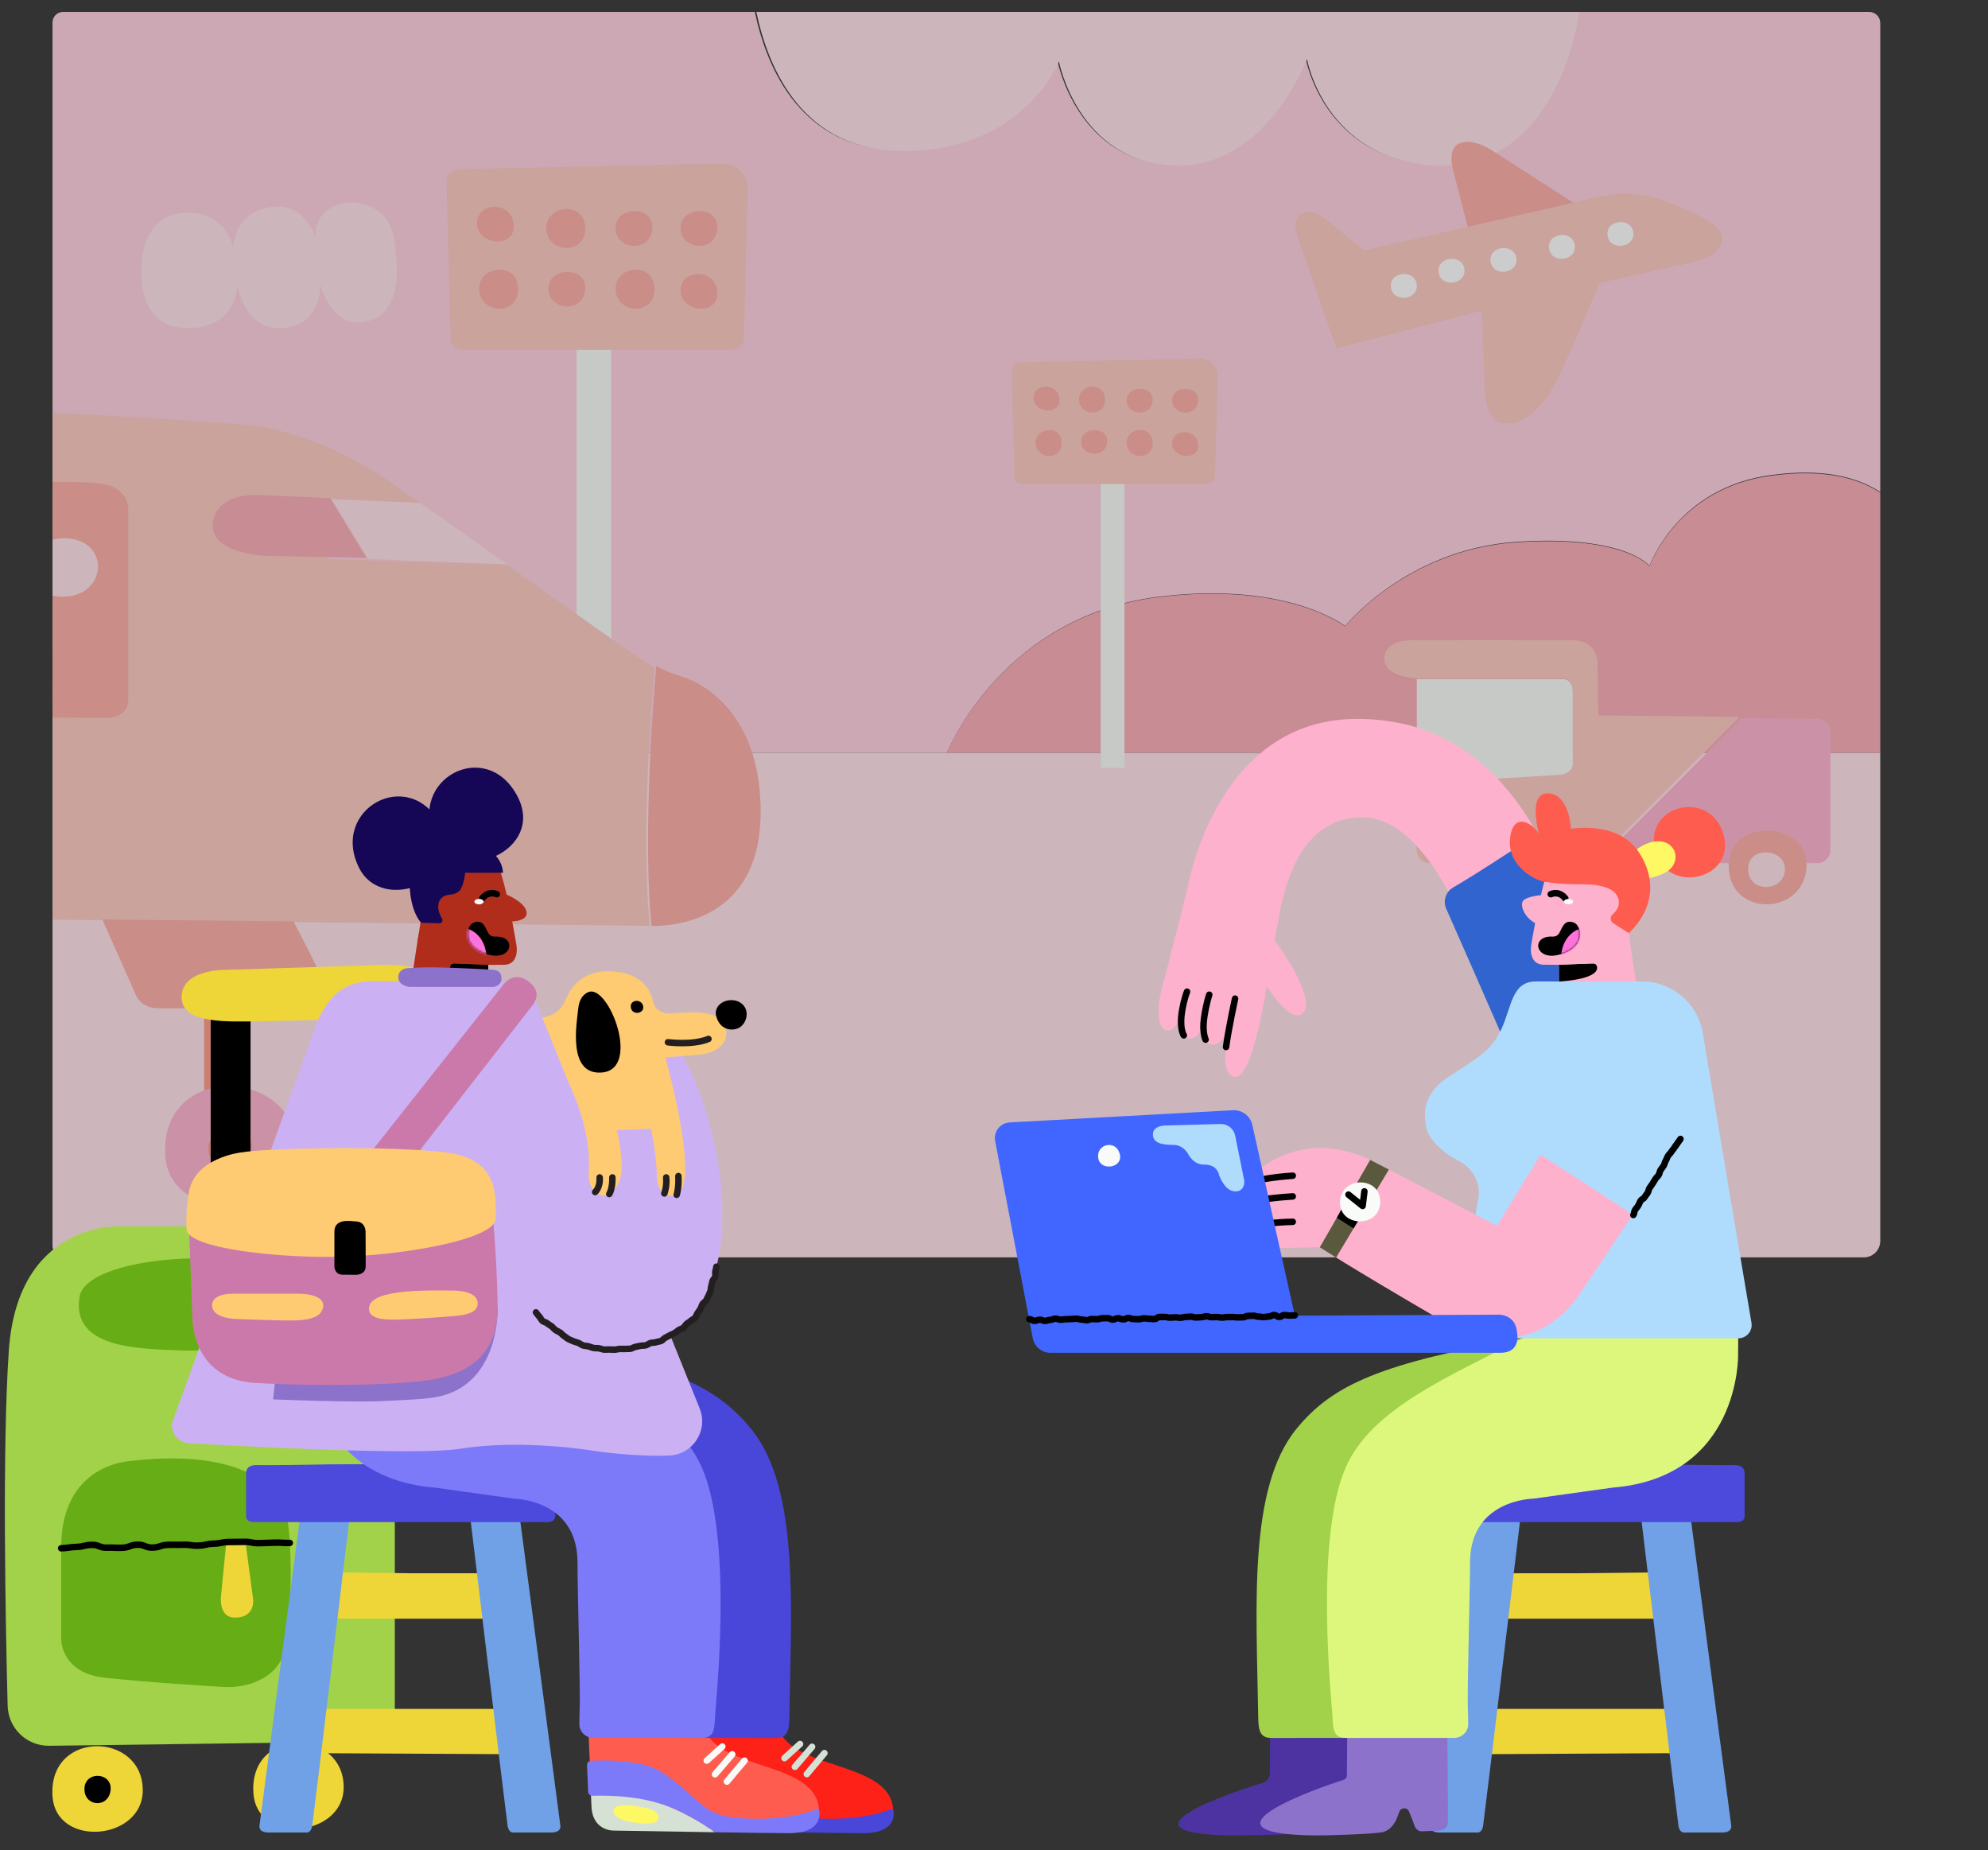 <svg viewBox="63.75 76.5 918 854.25" xmlns="http://www.w3.org/2000/svg" xmlns:xlink="http://www.w3.org/1999/xlink" overflow="visible" width="918px" height="854.25px"><rect x="63.75" y="76.5" width="918" height="854.25" fill="#333333" stroke="none"/><defs><path d="M0.611,4.152 C0.516,6.977 4.407,8.141 8.572,9.455 L8.572,9.455 C16.217,11.868 20.367,12.194 21.052,9.038 L21.052,9.038 C21.453,7.193 20.288,5.826 18.679,5.317 L18.679,5.317 C17.91,5.073 16.958,4.844 15.818,4.517 L15.818,4.517 C15.818,4.517 12.448,3.701 6.92,1.517 L6.92,1.517 C6.885,1.502 6.85,1.488 6.813,1.475 L6.813,1.475 C5.923,1.139 5.098,0.989 4.36,0.989 L4.36,0.989 C2.113,0.988 0.672,2.381 0.611,4.152 L0.611,4.152 Z" id="masterspot-illustrationwaiting-for-flight-path-3"/><path d="M51.435,0.087 C51.435,0.087 44.897,0.087 38.836,1.908 L38.836,1.908 C28.006,5.162 15.113,16.205 9.537,34.505 L9.537,34.505 C1.796,59.903 0.573,161.261 0.573,161.261 L0.573,161.261 C0.523,163.974 2.523,164.806 4.382,164.806 L4.382,164.806 L108.19,164.806 C109.706,164.806 110.931,163.568 110.914,162.053 L110.914,162.053 L104.975,13.276 L99.987,0.087 L51.435,0.087 Z" id="masterspot-illustrationwaiting-for-flight-path-7"/><path d="M51.435,0.087 C51.435,0.087 44.897,0.087 38.836,1.908 L38.836,1.908 C28.006,5.162 15.113,16.205 9.537,34.505 L9.537,34.505 C1.796,59.903 0.573,161.261 0.573,161.261 L0.573,161.261 C0.523,163.974 2.523,164.806 4.382,164.806 L4.382,164.806 L108.19,164.806 C109.706,164.806 110.931,163.568 110.914,162.053 L110.914,162.053 L104.975,13.276 L99.987,0.087 L51.435,0.087 Z" id="masterspot-illustrationwaiting-for-flight-path-9"/><path d="M51.435,0.087 C51.435,0.087 44.897,0.087 38.836,1.908 L38.836,1.908 C28.006,5.162 15.113,16.205 9.537,34.505 L9.537,34.505 C1.796,59.903 0.573,161.261 0.573,161.261 L0.573,161.261 C0.523,163.974 2.523,164.806 4.382,164.806 L4.382,164.806 L108.19,164.806 C109.706,164.806 110.931,163.568 110.914,162.053 L110.914,162.053 L104.975,13.276 L99.987,0.087" id="masterspot-illustrationwaiting-for-flight-path-11"/><path d="M51.435,0.087 C51.435,0.087 44.897,0.087 38.836,1.908 L38.836,1.908 C28.006,5.162 15.113,16.205 9.537,34.505 L9.537,34.505 C1.796,59.903 0.573,161.261 0.573,161.261 L0.573,161.261 C0.523,163.974 2.523,164.806 4.382,164.806 L4.382,164.806 L108.19,164.806 C109.706,164.806 110.931,163.568 110.914,162.053 L110.914,162.053 L104.975,13.276 L99.987,0.087 L51.435,0.087 Z" id="masterspot-illustrationwaiting-for-flight-path-13"/><path d="M51.435,0.087 C51.435,0.087 44.897,0.087 38.836,1.908 L38.836,1.908 C28.006,5.162 15.113,16.205 9.537,34.505 L9.537,34.505 C1.796,59.903 0.573,161.261 0.573,161.261 L0.573,161.261 C0.523,163.974 2.523,164.806 4.382,164.806 L4.382,164.806 L108.19,164.806 C109.706,164.806 110.931,163.568 110.914,162.053 L110.914,162.053 L104.975,13.276 L99.987,0.087 L51.435,0.087 Z" id="masterspot-illustrationwaiting-for-flight-path-15"/><path d="M51.435,0.087 C51.435,0.087 44.897,0.087 38.836,1.908 L38.836,1.908 C28.006,5.162 15.113,16.205 9.537,34.505 L9.537,34.505 C1.796,59.903 0.573,161.261 0.573,161.261 L0.573,161.261 C0.523,163.974 2.523,164.806 4.382,164.806 L4.382,164.806 L108.19,164.806 C109.706,164.806 110.931,163.568 110.914,162.053 L110.914,162.053 L104.975,13.276 L99.987,0.087 L51.435,0.087 Z" id="masterspot-illustrationwaiting-for-flight-path-17"/><path d="M0.611,4.152 C0.516,6.977 4.407,8.141 8.572,9.455 L8.572,9.455 C16.217,11.868 20.367,12.194 21.052,9.038 L21.052,9.038 C21.453,7.193 20.288,5.826 18.679,5.317 L18.679,5.317 C17.91,5.073 16.958,4.844 15.818,4.517 L15.818,4.517 C15.818,4.517 12.448,3.701 6.92,1.517 L6.92,1.517 C6.885,1.502 6.85,1.488 6.813,1.475 L6.813,1.475 C5.923,1.139 5.098,0.989 4.36,0.989 L4.36,0.989 C2.113,0.988 0.672,2.381 0.611,4.152 L0.611,4.152 Z" id="masterspot-illustrationwaiting-for-flight-path-19"/><polygon id="masterspot-illustrationwaiting-for-flight-path-1" points="0.644 0.017 98.896 0.017 98.896 28.449 0.644 28.449"/><polygon id="masterspot-illustrationwaiting-for-flight-path-5" points="0.644 0.018 98.896 0.018 98.896 31.188 0.644 31.188"/></defs><g id="Master/Spot Illustration/Waiting for Flight" stroke="none" stroke-width="1" fill="none" fill-rule="evenodd"><g id="Window" opacity=".75" transform="translate(88, 82)"><path d="M513.54,269.678 C571.403,263.303 596.875,283.529 596.875,283.529 C596.875,283.529 625.286,248.103 675.74,244.671 C726.194,241.239 737.461,255.765 737.461,255.765 C737.461,255.765 750.038,219.531 793.793,213.781 C816.675,210.773 832.465,214.212 844,221.614 L844,5.144 C844,2.303 841.699,0 838.861,0 L704.552,0 C699.646,31.899 680.421,73.096 637.532,70.607 C586.833,67.665 578.751,21.697 578.751,21.697 C578.751,21.697 559.647,72.813 516.296,70.607 C472.945,68.4 464.128,22.801 464.128,22.801 C464.128,22.801 447.962,63.987 392.12,63.987 C346.185,63.987 330.004,26.876 324.307,0 L4.871,0 C2.181,0 0,2.183 0,4.877 L0,342 L413.061,342 C413.061,342 438.532,277.523 513.54,269.678" id="Fill-5" fill="#FFCFE0"/><path d="M0,342 L0,569.592 C0,572.579 2.424,575 5.414,575 L836.44,575 C840.615,575 844,571.619 844,567.449 L844,342 L413.062,342 L0,342 Z" id="Fill-7" fill="#FFE2E9"/><path d="M392.769,64.245 C448.576,64.245 464.73,22.892 464.73,22.892 C464.73,22.892 473.541,68.676 516.864,70.892 C560.188,73.107 579.279,21.785 579.279,21.785 C579.279,21.785 587.357,67.938 638.022,70.892 C680.885,73.39 700.097,32.027 705,0 L325,0 C330.693,26.984 346.864,64.245 392.769,64.245" id="Fill-9" fill="#FFE2E9"/><path d="M793.785,214.084 C750.026,219.821 737.445,255.969 737.445,255.969 C737.445,255.969 726.178,241.477 675.716,244.901 C625.255,248.326 596.84,283.668 596.84,283.668 C596.84,283.668 571.364,263.489 513.493,269.849 C438.475,277.675 413,342 413,342 L844,342 L844,221.898 C832.463,214.514 816.672,211.083 793.785,214.084" id="Fill-11" fill="#F9A9B4"/><path d="M83.497,108.975 C83.497,108.975 79.646,90.603 59.754,92.869 C42.525,94.831 41.465,113.258 41.465,113.258 C41.465,113.258 36.009,145.942 62.481,145.944 C85.578,145.947 85.422,125.555 85.422,125.555 C85.422,125.555 87.989,147.239 106.277,145.944 C124.566,144.65 123.603,125.555 123.603,125.555 C123.603,125.555 128.091,143.475 140.608,143.355 C157.614,143.194 161.508,126.542 157.614,104.518 C154.502,86.924 137.086,88.013 137.086,88.013 C137.086,88.013 121.357,88.729 121.357,103.583 C121.357,103.583 116.244,89.092 103.069,89.956 C83.337,91.25 83.497,108.975 83.497,108.975" id="Fill-13" fill="#FFE2E9"/><path d="M653.438,99.045 L646.811,73.368 C646.811,73.368 643.897,63.707 649.118,60.975 C655.177,57.806 663.834,63.376 663.834,63.376 L702,87.907 C702,87.907 687.668,107.046 653.438,99.045" id="Fill-15" fill="#FCABA4"/><path d="M574.797,103.386 L592.831,155.364 L659.98,137.974 L661.323,173.901 C661.323,173.901 661.227,188.233 669.525,189.762 C677.822,191.291 685.688,185.367 692.403,174.092 C699.118,162.817 714.274,125.171 714.274,125.171 L759.743,115.043 C759.743,115.043 772.406,111.985 770.871,103.386 C769.336,94.786 739.599,85.614 739.599,85.614 C739.599,85.614 727.704,81.983 712.739,85.614 C697.775,89.244 605.685,110.074 605.685,110.074 L587.076,94.978 C587.076,94.978 582.279,90.964 577.099,93.066 C571.92,95.168 574.797,103.386 574.797,103.386" id="Fill-17" fill="#FCC8C0"/><path d="M618.089,127.372 C619.292,134.58 631.039,132.894 629.926,125.593 C628.849,118.537 616.856,119.988 618.089,127.372" id="Fill-19" fill="#FFF"/><path d="M640.089,120.372 C641.292,127.58 653.039,125.894 651.926,118.593 C650.849,111.537 638.856,112.988 640.089,120.372" id="Fill-21" fill="#FFF"/><path d="M664.089,115.372 C665.292,122.579 677.039,120.894 675.926,113.593 C674.849,106.536 662.856,107.988 664.089,115.372" id="Fill-23" fill="#FFF"/><path d="M691.089,109.372 C692.292,116.58 704.039,114.894 702.926,107.593 C701.849,100.537 689.856,101.988 691.089,109.372" id="Fill-25" fill="#FFF"/><path d="M718.089,103.372 C719.292,110.579 731.039,108.894 729.926,101.593 C728.849,94.536 716.856,95.988 718.089,103.372" id="Fill-27" fill="#FFF"/><path d="M242,155.268 L242,349 L258,349 L258,155.268 C258,155.268 251.676,147.915 242,155.268" id="Fill-29" fill="#F8FBF8"/><path d="M307.797,70 L188.601,72.583 C188.601,72.583 182,71.845 182,78.488 C182,85.132 183.834,151.197 183.834,151.197 C183.834,151.197 183.467,155.994 190.069,155.994 L312.198,155.994 C312.198,155.994 318.799,156.364 319.166,151.197 C319.533,146.029 321,81.072 321,81.072 C321,81.072 321,70 307.797,70" id="Fill-31" fill="#FCC8C0"/><path d="M196.026,98.242 C196.763,108.069 214.647,109.348 212.877,97.496 C211.272,86.751 195.262,88.053 196.026,98.242" id="Fill-33" fill="#FCABA4"/><path d="M290.026,129.243 C290.763,139.069 308.647,140.348 306.877,128.496 C305.272,117.751 289.262,119.053 290.026,129.243" id="Fill-35" fill="#FCABA4"/><path d="M228.024,100.531 C228.762,111.492 246.38,112.472 245.994,99.579 C245.618,86.992 227.251,89.066 228.024,100.531" id="Fill-37" fill="#FCABA4"/><path d="M197.024,128.531 C197.762,139.492 215.38,140.472 214.994,127.579 C214.618,114.992 196.251,117.066 197.024,128.531" id="Fill-39" fill="#FCABA4"/><path d="M260.024,128.531 C260.762,139.492 278.38,140.472 277.994,127.579 C277.618,114.992 259.251,117.066 260.024,128.531" id="Fill-41" fill="#FCABA4"/><path d="M260.007,100.146 C260.394,110.157 277.002,111.399 277,99.182 C276.999,89.237 259.602,89.678 260.007,100.146" id="Fill-43" fill="#FCABA4"/><path d="M229.007,128.147 C229.394,138.158 246.002,139.399 246,127.181 C245.999,117.237 228.602,117.678 229.007,128.147" id="Fill-45" fill="#FCABA4"/><path d="M290.007,100.146 C290.394,110.157 307.002,111.399 307,99.182 C306.999,89.237 289.602,89.678 290.007,100.146" id="Fill-47" fill="#FCABA4"/><path d="M484,217.223 L484,349 L495,349 L495,217.223 C495,217.223 490.652,212.222 484,217.223" id="Fill-49" fill="#F8FBF8"/><path d="M528.977,160 L447.512,161.742 C447.512,161.742 443,161.244 443,165.725 C443,170.205 444.253,214.76 444.253,214.76 C444.253,214.76 444.002,217.996 448.515,217.996 L531.984,217.996 C531.984,217.996 536.497,218.245 536.747,214.76 C536.998,211.275 538,167.467 538,167.467 C538,167.467 538,160 528.977,160" id="Fill-51" fill="#FCC8C0"/><path d="M453.019,178.667 C453.539,185.422 466.162,186.302 464.913,178.153 C463.78,170.766 452.48,171.662 453.019,178.667" id="Fill-53" fill="#FCABA4"/><path d="M517.019,199.667 C517.539,206.422 530.163,207.302 528.913,199.153 C527.781,191.766 516.48,192.661 517.019,199.667" id="Fill-55" fill="#FCABA4"/><path d="M474.016,179.355 C474.508,186.661 486.253,187.314 485.996,178.72 C485.745,170.328 473.501,171.71 474.016,179.355" id="Fill-57" fill="#FCABA4"/><path d="M454.016,199.354 C454.508,206.661 466.253,207.314 465.996,198.72 C465.745,190.328 453.501,191.71 454.016,199.354" id="Fill-59" fill="#FCABA4"/><path d="M496.016,199.354 C496.508,206.661 508.253,207.314 507.996,198.72 C507.745,190.328 495.501,191.71 496.016,199.354" id="Fill-61" fill="#FCABA4"/><path d="M496.005,179.601 C496.278,186.483 508.002,187.337 508,178.937 C507.999,172.1 495.719,172.404 496.005,179.601" id="Fill-63" fill="#FCABA4"/><path d="M475.005,198.601 C475.278,205.483 487.001,206.337 487,197.938 C486.998,191.1 474.719,191.404 475.005,198.601" id="Fill-65" fill="#FCABA4"/><path d="M517.005,179.601 C517.278,186.483 529.002,187.337 529,178.937 C528.999,172.1 516.719,172.404 517.005,179.601" id="Fill-67" fill="#FCABA4"/><path d="M278,302.507 C275.262,301.079 272.157,299.26 268.819,296.939 C263.27,293.078 236.073,273.854 209.664,255.168 L127.734,252.674 L128.819,224.919 L169.382,226.657 C160.653,220.478 155.049,216.509 155.049,216.509 C155.049,216.509 124.211,193.687 88.243,190.558 C60.076,188.108 0,185 0,185 L0.035,419.103 L273.59,421.908 C273.59,421.908 274.374,421.979 275.743,422 C272.131,383.609 275.609,330.635 278,302.507" id="Fill-69" fill="#FCC8C0"/><path d="M327,369.412 C327.016,315.444 289.748,306.573 289.748,306.573 C289.748,306.573 285.36,305.454 278.797,302 C276.418,330.246 272.957,383.442 276.551,421.993 C286.406,422.154 326.984,419.759 327,369.412" id="Fill-71" fill="#FCABA4"/><path d="M74.044,236.196 C72.759,250.813 99.92,251.178 99.92,251.178 L145,252 L128.202,224.447 L95.149,223.041 C95.149,223.041 75.329,221.579 74.044,236.196" id="Fill-73" fill="#F9A9B4"/><path d="M145.83,252.527 L210,255 C194.896,244.422 180.051,234.019 169.641,226.724 L129,225 L145.83,252.527 Z" id="Fill-75" fill="#FFE2E9"/><path d="M23,419 L38.727,454.409 C38.727,454.409 41.317,460 48.718,460 L124.21,460 C124.21,460 130.132,460 127.171,452.172 C124.21,444.346 111.258,419.899 111.258,419.899 L23,419 Z" id="Fill-77" fill="#FCABA4"/><polygon id="Fill-79" fill="#FF9786" points="70 460 70 509 90.281 509 91 460"/><path d="M52.141,528.788 C54.639,560.287 114.674,560.656 112.964,524.183 C111.217,486.906 48.65,484.79 52.141,528.788" id="Fill-85" fill="#FEB1CD"/><path d="M72,524.934 C72,536.529 92,535.212 92,523.621 C92,513.525 72,512.964 72,524.934" id="Fill-87" fill="#FF9786"/><path d="M713.8,324.781 L713.426,300.549 C713.426,300.549 713.8,290.297 702.055,290.111 C690.312,289.925 629.169,290.029 629.169,290.029 C629.169,290.029 615.188,289.18 615.002,298.312 C614.816,307.447 629.915,307.632 629.915,307.632 L697.209,307.632 C697.209,307.632 701.87,307.073 701.87,314.156 L701.87,346.401 C701.87,346.401 702.429,351.062 695.345,351.621 C689.231,352.104 642.579,354.669 629.915,355.362 L629.915,386.981 C629.915,390.305 632.609,393 635.934,393 L711.767,393 L779,325.467 L713.8,324.781 Z" id="Fill-89" fill="#FCC8C0"/><path d="M821,387.029 L821,332.337 C821,329.064 818.351,326.401 815.06,326.366 L780.055,326 L713,393 L814.996,393 C818.312,393 821,390.326 821,387.029" id="Fill-91" fill="#FEB1CD"/><path d="M701.99,346.991 L701.99,314.569 C701.99,307.448 697.327,308.01 697.327,308.01 L630,308.01 L630,356 C642.67,355.303 689.345,352.723 695.462,352.239 C702.549,351.676 701.99,346.991 701.99,346.991" id="Fill-93" fill="#F8FBF8"/><path d="M666.015,393.48 C665.146,418.32 701.559,417.915 701.997,393.815 C702.36,373.815 666.775,371.787 666.015,393.48" id="Fill-95" fill="#FCABA4"/><path d="M675.002,395.847 C675.223,407.266 691.951,406.156 692,395.847 C692.047,385.876 674.79,384.904 675.002,395.847" id="Fill-97" fill="#FFE2E9"/><path d="M774.015,393.48 C773.146,418.32 809.559,417.915 809.997,393.815 C810.36,373.815 774.775,371.787 774.015,393.48" id="Fill-99" fill="#FCABA4"/><path d="M783.002,395.847 C783.223,407.266 799.951,406.156 800,395.847 C800.047,385.876 782.79,384.904 783.002,395.847" id="Fill-101" fill="#FFE2E9"/><path d="M487.529,456.705 C487.695,457.032 487.829,457.471 487.933,458 C487.808,457.261 487.503,456.598 487.067,456 C487.243,456.226 487.404,456.458 487.529,456.705" id="Fill-347" fill="#B2C7B2"/><path d="M488.501,458.497 C488.502,458.506 488.502,458.515 488.503,458.523 C488.501,458.509 488.499,458.491 488.497,458.477 C488.498,458.484 488.5,458.49 488.501,458.497" id="Fill-349" fill="#006838"/><path d="M0,325.78 L23.02,325.927 C23.02,325.927 34.995,327.397 34.995,317.111 L34.995,229.672 C34.995,229.672 35.63,220.027 22.837,217.824 C17.058,216.828 0.019,217.014 0.019,217.014 L0,325.78 Z" id="Fill-81" fill="#FCABA4"/><path d="M0,243.759 C1.574,243.262 3.345,242.99 5.316,243 C27.082,243.111 25.605,270.095 4.535,270 C2.874,269.992 1.362,269.775 0,269.385 L0,243.759 Z" id="Fill-83" fill="#FFE2E9"/></g><g id="Bag" transform="translate(66, 522)"><path d="M1.284,342.056 C1.554,352.412 10.097,360.628 20.456,360.493 L170.311,358.52 C170.311,358.52 180.065,359.407 180.065,349.652 L180.065,120.731 L52.924,120.731 C52.924,120.731 5.925,118.203 1.823,178.061 C-1.293,223.542 0.326,305.372 1.284,342.056" id="Fill-175" fill="#A2D249"/><path d="M58.577,228.939 C56.595,229.168 25.988,230.602 25.988,269.176 L25.988,310.744 C25.988,310.744 25.323,326.706 45.94,329.034 C66.558,331.362 101.475,333.357 101.475,333.357 C101.475,333.357 127.746,335.241 130.406,311.409 C132.639,291.405 132.734,260.198 129.076,250.221 C125.973,241.76 112.585,228.276 78.767,227.825 C72.712,227.744 66.001,228.081 58.577,228.939" id="Fill-177" fill="#67AD15"/><path d="M102.232,266.684 L99.811,291.347 C99.811,291.347 98.478,301.32 106.24,301.323 C115.662,301.328 114.665,293.009 114.665,293.009 L111.123,266.684 L102.232,266.684 Z" id="Fill-179" fill="#EFD638"/><path d="M102.232,173.495 L99.811,198.157 C99.811,198.157 98.478,208.13 106.24,208.134 C115.662,208.138 114.665,199.82 114.665,199.82 L111.123,173.495 L102.232,173.495 Z" id="Fill-181" fill="#EFD638"/><path d="M34.467,153.286 C30.643,176.896 61.473,177.063 78.979,177.894 C96.486,178.725 114.942,175.899 114.942,175.899 C114.942,175.899 139.883,173.571 138.719,153.785 C138.319,146.992 129.637,139.855 113.944,137.212 C83.927,132.156 36.978,137.781 34.467,153.286" id="Fill-183" fill="#67AD15"/><polygon id="Fill-185" fill="#000" points="180.065 120.73 180.065 18.441 161.664 18.441 161.664 120.715"/><polygon id="Fill-187" fill="#000" points="113.446 120.73 113.446 18.441 95.045 18.441 95.045 120.715"/><path d="M21.997,383.793 C23.603,407.79 63.66,404.245 63.675,381.068 C63.693,353.835 19.938,353.037 21.997,383.793" id="Fill-189" fill="#EFD638"/><path d="M114.766,382.347 C116.372,406.345 156.429,402.799 156.445,379.623 C156.462,352.389 112.707,351.592 114.766,382.347" id="Fill-191" fill="#EFD638"/><path d="M36.743,380.438 C36.708,388.781 48.023,389.398 48.826,380.854 C49.601,372.596 36.779,371.963 36.743,380.438" id="Fill-193" fill="#000"/><path d="M129.512,378.993 C129.477,387.336 140.792,387.953 141.595,379.408 C142.37,371.151 129.548,370.517 129.512,378.993" id="Fill-195" fill="#000"/><path d="M25.992,269.309 C29.51,269.205 29.497,268.786 33.015,268.683 C36.533,268.58 36.511,267.837 40.029,267.734 C43.547,267.631 43.591,269.133 47.108,269.031 C50.626,268.927 50.633,269.183 54.151,269.08 C57.669,268.977 57.633,267.759 61.151,267.656 C64.67,267.553 64.715,269.09 68.233,268.987 C71.75,268.884 71.719,267.833 75.235,267.73 C78.753,267.627 78.757,267.779 82.275,267.675 C85.793,267.573 85.811,268.186 89.328,268.083 C92.846,267.98 92.826,267.289 96.344,267.186 C99.863,267.083 99.846,266.516 103.365,266.413 C106.881,266.31 106.886,266.449 110.402,266.345 C113.922,266.243 113.946,267.048 117.466,266.945 C120.988,266.842 120.987,266.824 124.51,266.72 C128.032,266.618 128.041,266.942 131.564,266.838" id="Stroke-197" stroke="#000" stroke-width="3" stroke-linecap="round"/><path d="M174.079,0.04 C172.528,0.086 101.807,2.257 101.807,2.257 C101.807,2.257 81.078,1.925 81.633,15.337 C82.127,27.301 102.583,26.2 118.766,25.979 C134.95,25.757 175.187,24.489 175.187,24.489 C175.187,24.489 199.143,24.094 199.131,12.012 C199.121,2.247 188.033,-0.367 174.079,0.04" id="Fill-199" fill="#EFD638"/></g><g id="Chair" transform="translate(796.375, 702.962) scale(-1, 1) translate(-796.375, -702.962) translate(612.375, 482.462) scale(1 1)"><g id="Chair/Stool" stroke="none" stroke-width="1" fill="none" fill-rule="evenodd"><g id="Group-23" transform="translate(111, 270)"><polygon id="Fill-28" fill="#EFD638" points="30.848 133.439 121.598 133.906 120.328 113 33.388 113"/><polygon id="Fill-30" fill="#EFD638" points="42.442 50 75.349 50.373 106.71 50.373 112.256 71.373 40.786 71.373"/><path d="M27.756,3.154 L6.223,166.641 C6.223,166.641 5.313,170.068 10.364,170.068 L27.756,170.068 C27.756,170.068 29.992,170.539 30.572,166.91 C31.152,163.281 50.393,3.154 50.393,3.154 C50.393,3.154 37.363,-3.744 27.756,3.154" id="Fill-32" fill="#70A0E6"/><path d="M123.575,3.154 L145.108,166.641 C145.108,166.641 146.018,170.068 140.967,170.068 L123.575,170.068 C123.575,170.068 121.339,170.539 120.759,166.91 C120.179,163.281 100.938,3.154 100.938,3.154 C100.938,3.154 113.968,-3.744 123.575,3.154" id="Fill-34" fill="#70A0E6"/><path d="M142.771,23.823 L142.771,4.224 C142.771,-0.046 137.774,0.444 137.774,0.444 C132.86,0.584 109.561,0.234 102.024,0.094 C95.279,-0.031 47.503,-0.031 40.758,0.094 C33.221,0.234 9.921,0.584 5.008,0.444 C5.008,0.444 0.011,-0.046 0.011,4.224 L0.011,23.823 C0.011,23.823 -0.403,26.763 3.738,26.763 L70.636,26.763 L72.146,26.763 L139.044,26.763 C143.186,26.763 142.771,23.823 142.771,23.823" id="Fill-36" fill="#4C4ADC"/></g></g></g><g id="Chair" transform="translate(66.375, 482.462) scale(1 1)"><g id="Chair/Stool" stroke="none" stroke-width="1" fill="none" fill-rule="evenodd"><g id="Group-23" transform="translate(111, 270)"><polygon id="Fill-28" fill="#EFD638" points="30.848 133.439 121.598 133.906 120.328 113 33.388 113"/><polygon id="Fill-30" fill="#EFD638" points="42.442 50 75.349 50.373 106.71 50.373 112.256 71.373 40.786 71.373"/><path d="M27.756,3.154 L6.223,166.641 C6.223,166.641 5.313,170.068 10.364,170.068 L27.756,170.068 C27.756,170.068 29.992,170.539 30.572,166.91 C31.152,163.281 50.393,3.154 50.393,3.154 C50.393,3.154 37.363,-3.744 27.756,3.154" id="Fill-32" fill="#70A0E6"/><path d="M123.575,3.154 L145.108,166.641 C145.108,166.641 146.018,170.068 140.967,170.068 L123.575,170.068 C123.575,170.068 121.339,170.539 120.759,166.91 C120.179,163.281 100.938,3.154 100.938,3.154 C100.938,3.154 113.968,-3.744 123.575,3.154" id="Fill-34" fill="#70A0E6"/><path d="M142.771,23.823 L142.771,4.224 C142.771,-0.046 137.774,0.444 137.774,0.444 C132.86,0.584 109.561,0.234 102.024,0.094 C95.279,-0.031 47.503,-0.031 40.758,0.094 C33.221,0.234 9.921,0.584 5.008,0.444 C5.008,0.444 0.011,-0.046 0.011,4.224 L0.011,23.823 C0.011,23.823 -0.403,26.763 3.738,26.763 L70.636,26.763 L72.146,26.763 L139.044,26.763 C143.186,26.763 142.771,23.823 142.771,23.823" id="Fill-36" fill="#4C4ADC"/></g></g></g><g transform="translate(809.5, 548.5) scale(-1, 1) translate(-809.5, -548.5) translate(497, 174) scale(1 1)" id="Master/Character/Sitting"><defs><polygon id="mastercharactersitting-path-1" points="0.644 0.017 98.896 0.017 98.896 28.449 0.644 28.449"/><path d="M0.611,4.152 C0.516,6.977 4.407,8.141 8.572,9.455 L8.572,9.455 C16.217,11.868 20.367,12.194 21.052,9.038 L21.052,9.038 C21.453,7.193 20.288,5.826 18.679,5.317 L18.679,5.317 C17.91,5.073 16.958,4.844 15.818,4.517 L15.818,4.517 C15.818,4.517 12.448,3.701 6.92,1.517 L6.92,1.517 C6.885,1.502 6.85,1.488 6.813,1.475 L6.813,1.475 C5.923,1.139 5.098,0.989 4.36,0.989 L4.36,0.989 C2.113,0.988 0.672,2.381 0.611,4.152 L0.611,4.152 Z" id="mastercharactersitting-path-3"/></defs><g id="Master/Character/Sitting" stroke="none" stroke-width="1" fill="none" fill-rule="evenodd"><g id="Sitting/Lower Body" transform="translate(204, 488) scale(1 1)"><defs><polygon id="sittinglower-bodygreen-pants-path-1" points="0.644 0.018 98.896 0.018 98.896 31.188 0.644 31.188"/></defs><g id="Sitting/Lower Body/Green Pants" stroke="none" stroke-width="1" fill="none" fill-rule="evenodd"><g id="Group-100" transform="translate(51, 6)"><g id="Group-99" transform="translate(0, 0.982)"><path d="M173.443,190.538 C173.443,190.538 172.846,246.416 173.011,248.521 C173.175,250.626 173.618,252.533 177.929,252.726 C182.239,252.919 185.011,252.997 185.011,252.997 C185.011,252.997 187.515,253.174 188.433,250.356 C189.35,247.539 193.271,238.229 193.271,238.229 L198.245,251.434 C198.245,251.434 198.086,253.917 203.224,254.163 C208.362,254.408 230.233,254.963 234.907,254.894 C290.616,254.075 234.618,234.947 220.107,230.605 C218.205,230.036 216.896,228.298 216.881,226.312 C216.81,217.114 216.64,192.498 216.854,191.796 L173.443,190.538 Z" id="Fill-88" fill="#4D33A2"/><path d="M137.494,190.559 C136.165,190.548 135.078,191.615 135.065,192.943 C134.953,203.665 134.514,246.679 134.658,248.522 C134.822,250.626 135.265,252.534 139.576,252.727 C143.886,252.919 146.658,252.997 146.658,252.997 C146.658,252.997 149.162,253.174 150.08,250.357 C150.502,249.059 151.562,246.384 152.583,243.875 C153.409,241.846 156.296,241.886 157.068,243.937 L158.205,246.955 C158.205,246.955 160.288,252.776 165.382,253.492 C172.088,254.434 191.88,254.963 196.555,254.895 C254.382,254.044 194.17,232.722 182.973,229.317 C181.966,229.01 181.282,228.094 181.273,227.042 C181.223,220.825 181.071,200.408 181.153,193.34 C181.168,192.005 180.099,190.913 178.764,190.902 L137.494,190.559 Z" id="Fill-90" fill="#8C72CB"/><path d="M100.24,25.351 L86.237,21.691 L43.486,21.691 L43.486,33.107 L43.486,33.107 C43.486,33.107 42.385,89.589 101.587,94.34 L137.926,99.409 C137.926,99.409 167.264,99.632 167.264,128.855 C167.264,140.288 168.63,190.371 168.288,195.903 C168.191,197.492 168.145,200.693 168.123,203.574 C168.099,206.845 170.813,209.755 174.462,209.876 C175.458,209.91 175.966,209.876 176.882,209.876 C184.191,209.876 213.209,209.891 216.25,209.891 C221.821,209.891 222.161,205.682 222.246,200.029 C222.997,150.016 227.059,94.943 204.745,67.385 C187.822,46.485 164.903,36.841 100.24,25.351" id="Fill-92" fill="#A2D249"/><path d="M100.24,25.351 L75.263,21.691 L0.644,21.691 L0.644,33.107 L0.644,33.107 C0.644,33.107 -0.457,89.589 58.746,94.34 L95.084,99.409 C95.084,99.409 124.423,99.632 124.423,128.855 C124.423,140.288 125.788,190.371 125.447,195.903 C125.349,197.492 125.303,200.693 125.282,203.574 C125.258,206.845 127.971,209.755 131.62,209.876 C132.616,209.91 133.124,209.876 134.04,209.876 L181.943,209.876 C187.513,209.876 187.712,205.663 187.939,200.014 C188.16,194.525 196.474,118.813 181.943,85.254 C169.885,57.41 133.162,42.829 100.24,25.351" id="Fill-94" fill="#DDF77D"/><g id="Group-98"><mask id="sittinglower-bodygreen-pants-mask-2" fill="#ffffff"><use xlink:href="#sittinglower-bodygreen-pants-path-1" fill="#ffffff"/></mask><g id="Clip-97"/><path d="M77.223,0.018 L22.318,0.018 C10.347,0.018 0.644,9.721 0.644,21.691 L0.644,29.345 L98.707,31.188 L98.896,21.691 C98.896,9.721 89.193,0.018 77.223,0.018" id="Fill-96" fill="#DDF77D" mask="url(#sittinglower-bodygreen-pants-mask-2)"/></g></g></g></g></g><g id="Upper Body" transform="translate(-1, 53) scale(1 1)"><g id="Upper Body/Typing" stroke="none" stroke-width="1" fill="none" fill-rule="evenodd"><g id="Group-691" transform="translate(249.5, 180.5)"><g id="Group-330" transform="translate(0, 0.095)"><path d="M272.98,124.195 C271.36,118.777 261.31,78.755 261.31,78.755 C261.31,78.755 248.502,0.807 183.124,0.807 C141.959,0.807 116.397,23.802 98.724,55.687 C109.937,63.195 124.925,73.347 139.448,83.219 C150.21,62.901 163.774,46.687 179.759,46.305 C207.063,45.655 215.222,72.851 218.659,89.342 L221.182,103.034 C221.182,103.034 200.294,131.011 208.672,137.06 C214.289,141.115 224.814,124.195 224.814,124.195 C224.814,124.195 231.286,167.249 239.586,166.099 C246.748,164.875 243.44,148.961 241.212,140.694 C242.834,145.324 245.792,151.507 249.959,151.201 C254.195,150.889 254.124,144.77 253.36,139.827 C254.674,144.193 257.037,149.099 260.926,148.26 C265.475,147.28 264.76,139.888 263.862,135.342 C265.014,139.38 267.337,145.314 270.927,144.62 C276.617,143.519 274.699,129.946 272.98,124.195" id="Fill-286" fill="#feb1cd"/><path d="M243.592,153.787 C242.852,153.787 242.207,153.238 242.107,152.484 C241.014,144.247 237.995,130.421 237.965,130.282 C237.787,129.474 238.3,128.674 239.11,128.496 C239.92,128.319 240.718,128.832 240.895,129.641 C240.926,129.781 243.971,143.729 245.081,152.09 C245.19,152.911 244.613,153.665 243.791,153.773 C243.725,153.783 243.657,153.787 243.592,153.787" id="Fill-288" fill="#000"/><path d="M253.044,150.385 C252.817,150.385 252.587,150.333 252.371,150.225 C251.635,149.855 251.336,148.961 251.699,148.223 C251.734,148.147 253.079,145.186 252.271,139.296 C251.374,132.759 249.945,128.685 249.932,128.645 C249.654,127.864 250.063,127.007 250.843,126.73 C251.627,126.451 252.481,126.861 252.758,127.639 C252.82,127.815 254.3,132.018 255.243,138.888 C256.198,145.849 254.46,149.41 254.385,149.559 C254.122,150.082 253.593,150.385 253.044,150.385" id="Fill-290" fill="#000"/><path d="M263.113,148.409 C262.814,148.409 262.512,148.32 262.25,148.135 C261.581,147.663 261.415,146.743 261.872,146.068 C261.937,145.961 263.669,143.03 262.383,135.598 C261.445,130.178 260.242,127.366 260.23,127.339 C259.901,126.58 260.248,125.696 261.007,125.366 C261.766,125.035 262.646,125.38 262.979,126.138 C263.034,126.263 264.332,129.263 265.34,135.087 C266.86,143.88 264.602,147.4 264.341,147.772 C264.049,148.187 263.584,148.409 263.113,148.409" id="Fill-292" fill="#000"/><path d="M51.661,150.262 C36.06,189.258 89.749,209.676 107.519,167.112 C107.519,167.112 122.78,131.728 141.989,88.298 C143.499,84.883 142.081,80.575 138.853,78.699 C125.363,70.861 112.705,62.042 101.707,55.313 C98.643,53.438 94.626,54.371 92.757,57.438 C74.214,87.856 62.018,124.373 51.661,150.262" id="Fill-294" fill="#3164CF"/><path d="M7.041,286.778 L131.316,286.778 C134.442,286.778 137.072,284.435 137.431,281.33 L126.993,221.6 C126.993,221.6 124.832,210.71 136.748,204.53 C144.862,200.321 150.493,193.667 151.158,189.455 C151.823,185.242 154.261,174.823 140.738,165.955 C127.215,157.087 121.451,154.426 116.573,144.229 C111.696,134.031 111.8,122.032 100.611,122.032 L51.568,122.032 C37.65,122.032 25.77,132.081 23.472,145.807 C16.991,184.503 4.524,258.871 0.973,279.59 C0.329,283.35 3.226,286.778 7.041,286.778" id="Fill-296" fill="#AFDCFD"/><path d="M46.22,165.476 C46.22,165.476 22.467,179.008 41.378,207.94 C60.288,236.871 80.906,267.132 80.906,267.132 C80.906,267.132 102.521,302.713 144.754,278.106 C187.628,253.124 200.311,244.749 200.311,244.749 L256.839,245.746 C256.839,245.746 232.101,185.58 183.796,201.64 C180.616,202.697 177.554,204.078 174.588,205.638 L118.483,234.875 L85.561,181.003 C85.561,181.003 70.264,151.408 46.22,165.476" id="Fill-298" fill="#feb1cd"/><path d="M55.686,229.744 L100.849,200.37 C103.697,198.517 104.591,194.758 102.871,191.828 C93.861,176.48 72.815,134.956 40.448,142.272 C29.276,144.798 13.623,164.22 25.816,189.936 C34.017,207.234 42.319,220.82 46.875,227.862 C48.789,230.819 52.734,231.665 55.686,229.744" id="Fill-300" fill="#AFDCFD"/><path d="M238.061,238.397 C237.87,238.397 237.675,238.36 237.488,238.283 C228.777,234.67 212.935,234.491 212.776,234.489 C211.947,234.482 211.282,233.804 211.289,232.976 C211.295,232.148 211.967,231.436 212.801,231.489 C213.474,231.495 229.384,231.674 238.636,235.511 C239.402,235.829 239.765,236.707 239.448,237.471 C239.208,238.048 238.65,238.397 238.061,238.397" id="Fill-302" fill="#000"/><path d="M236.952,226.869 C236.713,226.869 236.47,226.811 236.245,226.691 C231.737,224.275 217.725,223.038 212.707,222.765 C211.88,222.721 211.245,222.014 211.29,221.186 C211.336,220.359 212.045,219.71 212.869,219.77 C213.633,219.811 231.644,220.822 237.661,224.047 C238.391,224.438 238.667,225.347 238.275,226.077 C238.005,226.582 237.487,226.869 236.952,226.869" id="Fill-304" fill="#000"/><path d="M237.313,218.195 C237.035,218.195 236.753,218.118 236.502,217.956 C230.834,214.306 212.881,213.215 212.701,213.205 C211.874,213.156 211.243,212.446 211.292,211.619 C211.34,210.793 212.03,210.159 212.876,210.21 C213.646,210.255 231.798,211.36 238.125,215.433 C238.823,215.882 239.024,216.81 238.576,217.507 C238.289,217.952 237.805,218.195 237.313,218.195" id="Fill-306" fill="#000"/><path d="M55.521,231.346 C55.017,231.346 54.525,231.092 54.242,230.631 C53.757,229.843 53.679,229.256 53.628,228.868 C53.593,228.606 53.583,228.527 53.433,228.283 C53.177,227.867 53.035,227.7 52.854,227.49 C52.631,227.229 52.378,226.934 51.999,226.316 C51.61,225.683 51.459,225.293 51.337,224.98 C51.236,224.72 51.164,224.532 50.917,224.13 C50.805,223.948 50.774,223.93 50.539,223.799 C50.162,223.588 49.591,223.269 49.069,222.419 C48.799,221.98 48.648,221.791 48.475,221.574 C48.269,221.316 48.036,221.024 47.67,220.428 C47.225,219.702 47.109,219.205 47.024,218.842 C46.964,218.585 46.935,218.456 46.744,218.147 C46.467,217.696 46.305,217.485 46.143,217.273 C45.946,217.017 45.723,216.727 45.365,216.144 L44.091,214.075 C43.869,213.714 43.744,213.591 43.554,213.405 C43.296,213.152 42.977,212.837 42.563,212.163 C42.113,211.431 42.001,210.925 41.919,210.557 C41.863,210.303 41.835,210.176 41.649,209.873 C41.375,209.428 41.226,209.236 41.052,209.013 C40.852,208.756 40.625,208.466 40.264,207.878 C39.827,207.168 39.703,206.686 39.612,206.333 C39.547,206.077 39.51,205.937 39.311,205.612 C38.911,204.96 38.766,204.554 38.649,204.227 C38.559,203.973 38.493,203.789 38.257,203.406 C38.034,203.042 37.908,202.918 37.718,202.729 C37.462,202.477 37.144,202.161 36.731,201.49 C36.476,201.075 36.334,200.909 36.152,200.7 C35.927,200.438 35.671,200.142 35.29,199.521 C35.021,199.082 34.87,198.896 34.695,198.679 C34.487,198.419 34.25,198.126 33.881,197.526 C33.61,197.084 33.459,196.895 33.285,196.675 C33.08,196.417 32.846,196.124 32.48,195.528 C32.046,194.822 32.268,193.898 32.973,193.464 C33.681,193.032 34.604,193.252 35.037,193.957 C35.308,194.399 35.458,194.588 35.633,194.808 C35.838,195.067 36.071,195.359 36.438,195.955 C36.707,196.394 36.857,196.58 37.032,196.797 C37.24,197.057 37.477,197.35 37.846,197.95 C38.1,198.365 38.243,198.531 38.424,198.74 C38.649,199.001 38.905,199.298 39.288,199.919 C39.511,200.284 39.637,200.408 39.828,200.597 C40.083,200.849 40.401,201.163 40.813,201.835 C41.214,202.488 41.359,202.894 41.475,203.22 C41.565,203.474 41.631,203.658 41.867,204.041 C42.303,204.752 42.427,205.234 42.518,205.586 C42.583,205.842 42.62,205.983 42.819,206.308 C43.093,206.752 43.243,206.945 43.417,207.166 C43.617,207.423 43.844,207.714 44.206,208.303 C44.656,209.034 44.767,209.54 44.849,209.909 C44.905,210.162 44.933,210.29 45.119,210.592 C45.341,210.954 45.466,211.077 45.657,211.265 C45.914,211.517 46.233,211.831 46.647,212.505 L47.921,214.574 C48.198,215.024 48.36,215.235 48.522,215.446 C48.719,215.701 48.941,215.992 49.301,216.576 C49.746,217.302 49.861,217.799 49.946,218.162 C50.006,218.419 50.036,218.548 50.226,218.858 C50.495,219.296 50.646,219.484 50.819,219.702 C51.025,219.96 51.259,220.252 51.625,220.849 C51.737,221.032 51.768,221.048 52.002,221.18 C52.38,221.391 52.951,221.709 53.473,222.56 C53.862,223.194 54.013,223.582 54.134,223.895 C54.235,224.156 54.309,224.344 54.555,224.745 C54.812,225.162 54.954,225.328 55.134,225.539 C55.357,225.8 55.609,226.095 55.988,226.712 C56.473,227.5 56.551,228.086 56.602,228.475 C56.637,228.737 56.647,228.816 56.797,229.06 C57.231,229.766 57.011,230.69 56.305,231.123 C56.06,231.274 55.789,231.346 55.521,231.346" id="Fill-308" fill="#000"/><polygon id="Fill-310" fill="#5A593D" points="200.311 244.75 177.039 204.405 168.398 208.864 192.78 249.496"/><path d="M184.669,235.978 C184.744,236.104 192.44,231.105 192.44,231.105 L189.843,226.421 L181.69,231.014 L184.669,235.978 Z" id="Fill-312" fill="#000"/><path d="M172.44,224.592 C173.216,236.01 191.627,235.4 190.952,223.454 C190.286,211.706 171.569,211.763 172.44,224.592" id="Fill-314" fill="#F8FBF8"/><path d="M180.532,227.173 C180.342,227.173 180.149,227.137 179.968,227.064 C179.464,226.858 179.11,226.398 179.044,225.857 L178.213,219.123 C178.111,218.3 178.695,217.553 179.517,217.451 C180.336,217.351 181.088,217.934 181.189,218.756 L181.691,222.821 L186.127,219.266 C186.775,218.749 187.718,218.851 188.235,219.498 C188.754,220.144 188.65,221.089 188.004,221.607 L181.47,226.844 C181.2,227.06 180.868,227.173 180.532,227.173" id="Fill-316" fill="#000"/><path d="M332.835,286.783 C332.051,290.675 328.632,293.473 324.663,293.473 L116.832,293.473 C107.355,293.473 109.168,284.514 109.168,284.514 C109.683,275.35 117.997,275.849 117.997,275.849 L211.835,276.326 L231.451,188.276 C232.377,184.121 236.172,181.245 240.423,181.477 L343.515,187.108 C347.885,187.347 351.043,191.384 350.222,195.683 L332.835,286.783 Z" id="Fill-318" fill="#4166FF"/><path d="M292.662,201.752 C291.05,208.165 301.317,209.639 302.532,203.934 C303.986,197.106 294.431,194.714 292.662,201.752" id="Fill-320" fill="#F8FBF8"/><path d="M235.364,213.073 L239.387,193.209 C240.035,190.008 242.892,187.736 246.157,187.826 L271.788,188.53 C271.788,188.53 277.345,188.585 277.373,192.568 C277.402,196.693 273.114,197.467 268.069,197.467 C263.023,197.467 260.96,201.935 260.96,201.935 C260.96,201.935 258.663,206.643 253.742,206.575 C247.555,206.489 246.868,211.216 246.868,211.216 C246.868,211.216 244.731,217.83 240.509,218.777 C236.298,219.722 234.579,216.371 235.364,213.073" id="Fill-322" fill="#AFDCFD"/><path d="M327.25,280.214 L327.161,280.214 C326.315,280.2 325.836,280.029 325.485,279.906 C325.241,279.818 325.118,279.776 324.761,279.769 C323.852,279.753 323.324,279.519 322.975,279.363 C322.736,279.257 322.656,279.221 322.36,279.216 C322.058,279.211 321.968,279.245 321.729,279.339 C321.356,279.486 320.84,279.685 319.946,279.673 C319.244,279.661 318.873,279.604 318.545,279.553 C318.266,279.512 318.045,279.478 317.546,279.469 C316.906,279.457 316.587,279.437 316.268,279.416 C315.985,279.397 315.703,279.377 315.14,279.368 C314.477,279.356 314.146,279.324 313.815,279.291 C313.546,279.265 313.275,279.238 312.734,279.231 C312.382,279.224 312.264,279.264 312.021,279.344 C311.665,279.461 311.169,279.616 310.321,279.606 C309.935,279.598 309.782,279.64 309.534,279.707 C309.191,279.801 308.729,279.928 307.908,279.914 C307.074,279.901 306.592,279.717 306.132,279.514 C305.892,279.409 305.812,279.373 305.513,279.368 C304.993,279.356 304.761,279.385 304.485,279.411 C304.161,279.445 303.79,279.483 303.104,279.471 C302.256,279.457 301.776,279.284 301.426,279.159 C301.183,279.072 301.061,279.029 300.707,279.024 L298.302,278.979 C298.089,278.974 298.071,278.988 297.836,279.116 C297.457,279.322 296.886,279.611 295.887,279.618 C294.954,279.603 294.415,279.341 294.06,279.168 C293.825,279.053 293.763,279.024 293.494,279.019 C293.22,279.01 293.161,279.041 292.922,279.149 C292.56,279.308 291.989,279.548 291.081,279.536 C290.135,279.519 289.591,279.243 289.23,279.06 C288.997,278.942 288.942,278.913 288.687,278.909 C288.407,278.906 288.316,278.938 288.078,279.036 C287.723,279.182 287.155,279.404 286.277,279.387 C285.752,279.375 285.492,279.401 285.229,279.421 C284.913,279.449 284.55,279.478 283.877,279.469 C283.056,279.454 282.589,279.305 282.249,279.197 C281.999,279.116 281.862,279.072 281.482,279.067 C281.021,279.06 280.831,279.092 280.562,279.139 C280.231,279.197 279.823,279.272 279.074,279.257 C278.578,279.243 278.362,279.277 278.087,279.312 C277.753,279.356 277.372,279.402 276.667,279.392 C275.553,279.373 274.931,278.873 274.56,278.574 C274.489,278.517 274.392,278.44 274.359,278.425 C273.712,278.408 273.426,278.416 273.141,278.423 C272.823,278.43 272.508,278.438 271.874,278.428 C271.481,278.423 271.348,278.461 271.093,278.529 C270.75,278.625 270.288,278.755 269.464,278.74 C268.8,278.728 268.469,278.695 268.138,278.661 C267.869,278.635 267.601,278.608 267.063,278.599 C266.614,278.591 266.414,278.625 266.146,278.671 C265.814,278.731 265.403,278.807 264.656,278.791 C263.853,278.777 263.414,278.649 263.061,278.546 C262.809,278.473 262.656,278.428 262.257,278.421 C261.596,278.409 261.267,278.377 260.937,278.346 C260.667,278.32 260.396,278.293 259.855,278.284 C259.495,278.277 259.396,278.317 259.149,278.399 C258.792,278.519 258.295,278.682 257.445,278.666 C256.788,278.654 256.46,278.623 256.132,278.594 C255.86,278.568 255.589,278.543 255.045,278.534 C254.216,278.519 253.745,278.363 253.401,278.25 C253.155,278.17 253.021,278.125 252.647,278.118 C252.291,278.11 252.197,278.151 251.954,278.235 C251.594,278.358 251.098,278.529 250.236,278.512 L247.834,278.476 C247.399,278.464 247.234,278.505 246.973,278.562 C246.628,278.635 246.185,278.716 245.428,278.714 C244.706,278.702 244.325,278.634 243.988,278.572 C243.721,278.526 243.509,278.486 243.029,278.479 C242.447,278.469 242.155,278.471 241.864,278.474 C241.554,278.476 241.242,278.478 240.627,278.467 C240.148,278.459 239.93,278.488 239.659,278.527 C239.322,278.575 238.945,278.628 238.22,278.616 L235.816,278.567 C234.875,278.55 234.333,278.279 233.975,278.099 C233.739,277.981 233.684,277.954 233.425,277.949 C232.783,277.938 232.463,277.916 232.142,277.892 C231.863,277.873 231.583,277.853 231.025,277.844 C230.717,277.837 230.61,277.875 230.371,277.964 C230.004,278.101 229.471,278.284 228.617,278.274 C228.169,278.262 227.985,278.303 227.726,278.353 C227.389,278.418 226.964,278.498 226.212,278.486 C225.469,278.474 225.06,278.389 224.731,278.32 C224.465,278.264 224.272,278.224 223.815,278.216 C222.834,278.199 222.275,277.884 221.906,277.675 C221.678,277.546 221.644,277.526 221.424,277.522 C221.317,277.514 221.32,277.522 221.118,277.668 C220.739,277.942 220.06,278.387 219.005,278.382 C217.95,278.363 217.345,277.945 216.983,277.695 C216.763,277.543 216.763,277.543 216.616,277.541 C216.17,277.529 215.989,277.57 215.729,277.62 C215.392,277.688 214.983,277.762 214.212,277.757 C213.584,277.747 213.271,277.731 212.958,277.714 C212.672,277.697 212.385,277.683 211.812,277.673 C210.984,277.659 210.324,276.976 210.338,276.147 C210.353,275.318 211.027,274.664 211.863,274.673 C212.491,274.685 212.804,274.7 213.117,274.717 C213.403,274.733 213.69,274.748 214.263,274.757 C214.706,274.767 214.891,274.728 215.149,274.678 C215.487,274.611 215.898,274.533 216.667,274.541 C217.722,274.56 218.327,274.978 218.688,275.228 C218.909,275.38 218.909,275.38 219.056,275.382 C219.148,275.387 219.155,275.385 219.36,275.236 C219.739,274.962 220.402,274.538 221.475,274.522 C222.456,274.538 223.015,274.854 223.384,275.063 C223.612,275.192 223.646,275.212 223.866,275.216 C224.609,275.228 225.019,275.315 225.347,275.384 C225.613,275.44 225.806,275.479 226.263,275.486 C226.706,275.498 226.894,275.457 227.154,275.408 C227.491,275.342 227.919,275.269 228.668,275.274 C228.993,275.279 229.084,275.243 229.322,275.152 C229.689,275.015 230.186,274.822 231.076,274.844 C231.716,274.854 232.036,274.877 232.355,274.901 C232.636,274.92 232.915,274.94 233.476,274.949 C234.418,274.966 234.96,275.236 235.319,275.418 C235.554,275.534 235.609,275.562 235.867,275.567 L238.271,275.616 C238.76,275.625 238.968,275.596 239.238,275.558 C239.575,275.51 239.95,275.457 240.678,275.467 C241.261,275.478 241.553,275.476 241.843,275.474 C242.152,275.471 242.464,275.469 243.08,275.479 C243.802,275.491 244.183,275.56 244.52,275.62 C244.787,275.668 244.999,275.707 245.479,275.714 C245.909,275.726 246.078,275.685 246.339,275.628 C246.684,275.555 247.127,275.466 247.885,275.476 L250.287,275.512 C250.643,275.517 250.737,275.481 250.98,275.397 C251.341,275.274 251.836,275.111 252.698,275.118 C253.527,275.132 253.998,275.288 254.342,275.402 C254.588,275.483 254.723,275.527 255.096,275.534 C255.754,275.545 256.083,275.575 256.412,275.606 C256.683,275.632 256.954,275.656 257.496,275.666 C257.855,275.671 257.954,275.635 258.202,275.553 C258.561,275.433 259.063,275.274 259.906,275.284 C260.566,275.296 260.896,275.327 261.225,275.361 C261.495,275.385 261.766,275.411 262.308,275.421 C263.11,275.435 263.549,275.563 263.902,275.666 C264.154,275.74 264.307,275.784 264.707,275.791 C265.157,275.803 265.356,275.765 265.623,275.717 C265.956,275.659 266.383,275.589 267.114,275.599 C267.778,275.611 268.109,275.644 268.44,275.676 C268.709,275.704 268.978,275.731 269.515,275.74 C269.906,275.747 270.041,275.707 270.296,275.639 C270.64,275.543 271.109,275.421 271.925,275.428 C272.492,275.438 272.778,275.43 273.063,275.423 C273.381,275.416 273.697,275.408 274.33,275.418 C275.445,275.438 276.067,275.938 276.438,276.236 C276.509,276.293 276.605,276.37 276.639,276.385 C277.201,276.401 277.429,276.373 277.705,276.337 C278.038,276.295 278.418,276.248 279.125,276.257 C279.586,276.269 279.776,276.233 280.045,276.185 C280.376,276.127 280.803,276.057 281.533,276.067 C282.354,276.08 282.82,276.231 283.16,276.339 C283.41,276.418 283.548,276.462 283.928,276.469 C284.453,276.479 284.714,276.455 284.976,276.433 C285.292,276.406 285.656,276.378 286.328,276.387 C286.606,276.399 286.698,276.36 286.937,276.262 C287.291,276.115 287.855,275.896 288.737,275.909 C289.684,275.926 290.228,276.202 290.588,276.385 C290.821,276.503 290.876,276.531 291.132,276.536 C291.411,276.546 291.467,276.512 291.705,276.406 C292.067,276.245 292.646,276.007 293.545,276.019 C294.478,276.034 295.017,276.296 295.372,276.471 C295.606,276.584 295.669,276.615 295.938,276.618 C296.155,276.63 296.167,276.61 296.401,276.483 C296.781,276.276 297.345,275.978 298.353,275.979 L300.758,276.024 C301.606,276.038 302.086,276.209 302.437,276.334 C302.68,276.421 302.801,276.466 303.154,276.471 C303.673,276.481 303.906,276.455 304.182,276.428 C304.506,276.396 304.871,276.358 305.563,276.368 C306.397,276.384 306.88,276.567 307.34,276.769 C307.58,276.873 307.66,276.909 307.959,276.914 C308.352,276.918 308.499,276.88 308.747,276.813 C309.09,276.719 309.552,276.589 310.372,276.606 C310.72,276.615 310.843,276.572 311.086,276.493 C311.442,276.375 311.946,276.221 312.785,276.231 C313.447,276.241 313.777,276.274 314.108,276.307 C314.378,276.332 314.648,276.36 315.19,276.368 C315.829,276.38 316.148,276.401 316.468,276.421 C316.75,276.442 317.032,276.459 317.597,276.469 C318.299,276.481 318.67,276.538 318.998,276.589 C319.277,276.63 319.498,276.664 319.997,276.673 C320.309,276.683 320.39,276.644 320.629,276.548 C321.001,276.401 321.508,276.195 322.411,276.216 C323.319,276.231 323.847,276.466 324.196,276.623 C324.435,276.729 324.515,276.764 324.812,276.769 C325.658,276.784 326.138,276.954 326.488,277.077 C326.732,277.164 326.855,277.209 327.213,277.214 C327.479,277.219 327.558,277.188 327.794,277.084 C328.155,276.925 328.698,276.678 329.632,276.7 C330.51,276.716 331.003,276.911 331.363,277.055 C331.607,277.151 331.709,277.192 332.038,277.197 C332.198,277.202 332.198,277.2 332.433,277.055 C332.802,276.825 333.397,276.45 334.465,276.457 C335.293,276.473 335.953,277.154 335.939,277.983 C335.926,278.812 335.22,279.433 334.414,279.457 C334.258,279.457 334.254,279.454 334.019,279.601 C333.65,279.83 333.061,280.197 331.987,280.197 C331.109,280.183 330.616,279.986 330.256,279.844 C330.012,279.745 329.91,279.705 329.581,279.7 C329.3,279.693 329.237,279.726 329.002,279.83 C328.651,279.985 328.128,280.214 327.25,280.214" id="Fill-324" fill="#000"/><path d="M79.309,92.915 L67.91,92.915 C62.756,92.915 58.37,96.609 57.454,101.65 C57.444,101.713 57.435,101.773 57.425,101.837 L57.42,101.87 L57.42,101.871 C57.383,102.116 57.345,102.366 57.308,102.615 C55.981,111.356 54.343,122.067 54.343,122.067 L89.776,122.067 L89.848,114.302 L89.946,103.65 C90.001,97.737 85.223,92.915 79.309,92.915" id="Fill-326" fill="#feb1cd"/><path d="M89.775,122.067 C75.9,121.091 72.109,118.116 72.243,115.639 C72.362,113.421 74.448,113.73 75.359,113.751 C79.373,113.841 89.847,114.301 89.847,114.301" id="Fill-328" fill="#000"/></g></g></g></g><g id="Head" transform="translate(204, 198) scale(1 1)"><g id="Head/Short Ponytail 2" stroke="none" stroke-width="1" fill="none" fill-rule="evenodd"><g id="Group-183" transform="translate(57, 70)"><g id="Group-119" transform="translate(0, 0.738)"><path d="M94.28,50.295 C93.683,48.224 88.809,47.371 85.693,47.035 C84.307,41.02 82.79,35.526 81.42,32.964 C78.715,27.905 70.468,22.591 57.28,24.633 C48.522,25.988 39.197,34.157 45.254,48.377 C45.254,48.377 46.987,51.825 46.157,57.51 C46.066,58.136 45.936,59.011 45.78,60.051 L45.779,60.059 C45.515,61.819 45.175,64.075 44.801,66.54 C44.792,66.603 44.782,66.662 44.773,66.727 L44.768,66.76 C44.73,67.005 44.693,67.255 44.655,67.504 C44.425,70.094 45.132,78.57 64.209,78.666 L77.195,79.192 L77.393,79.2 C77.393,79.2 81.744,79.15 84.378,79.15 C89.852,79.15 90.792,73.933 90.178,70.07 C89.968,68.755 89.301,64.809 88.37,59.914 C92.739,57.627 95.048,52.956 94.28,50.295" id="Fill-111" fill="#feb1cd"/><path d="M1.23,19.572 C-3.988,39.732 27.175,47.121 32.803,26.799 C38.783,5.203 6.93,-2.447 1.23,19.572" id="Fill-113" fill="#fe5c4f"/><path d="M30.506,37.638 C35.254,39.282 37.64,40.232 39.122,37.174 C40.605,34.117 42.272,30.596 42.272,30.596 C42.272,30.596 43.928,27.319 40.234,25.038 C24.441,15.287 17.095,32.993 30.506,37.638" id="Fill-115" fill="#FEF864"/><path d="M87.6,39.705 C87.6,39.705 101.537,33.972 99.912,20.535 C98.287,7.099 87.451,15.117 86.258,20.101 C86.258,20.101 92.219,0.163 82.791,0.054 C73.364,-0.053 71.954,13.709 71.847,16.418 C71.847,16.418 50.889,12.647 41.09,26.336 C33.303,37.218 31.956,51.975 45.111,64.59 L52.281,60.009 C53.749,59.07 53.889,56.978 52.551,55.858 C50.821,54.407 49.16,52.133 49.859,48.992 C51.647,40.971 67.891,42.045 67.891,42.045 C67.891,42.045 83.582,42.011 87.6,39.705" id="Fill-117" fill="#fe5c4f"/></g></g></g></g><g id="Expression" transform="translate(315, 299) scale(1 1)"><defs><path d="M2.973,1.055 C-0.453,2.37 -2.944,13.004 10.567,16.001 L10.567,16.001 C16.271,17.266 19.387,14.583 19.536,11.9 L19.536,11.9 C19.665,9.554 17.527,7.208 12.869,7.501 L12.869,7.501 C11.822,7.568 10.572,7.073 9.905,5.972 L9.905,5.972 C8.651,3.902 7.906,0.626 4.999,0.626 L4.999,0.626 C4.417,0.626 3.749,0.757 2.973,1.055" id="expressionlaugh-path-1"/></defs><g id="Expression/Laugh" stroke="none" stroke-width="1" fill="none" fill-rule="evenodd"><g id="Group-77" transform="translate(13.4, 13.3)"><g id="Group-3" transform="translate(0, 0.117)"><g id="Group" transform="translate(0, 15)"><path d="M2.973,1.055 C-0.453,2.37 -2.944,13.004 10.567,16 C21.261,18.372 22.855,6.871 12.869,7.501 C11.822,7.568 10.571,7.074 9.904,5.972 C8.4,3.488 7.63,-0.732 2.973,1.055" id="Fill-37" fill="#000"/><g id="Group-41"><mask id="expressionlaugh-mask-2" fill="#ffffff"><use xlink:href="#expressionlaugh-path-1" fill="#ffffff"/></mask><g id="Clip-40"/><path d="M-3.21,3.494 C-3.21,3.494 1.351,2.739 5.439,7.302 C9.528,11.864 9.135,18.859 9.135,18.859 C9.135,18.859 -6.657,11.282 -3.21,3.494" id="Fill-39" fill="#FF71DB" mask="url(#expressionlaugh-mask-2)"/></g></g><g id="Group-46" transform="translate(3, 0)"><path d="M3.131,6.052 C3.789,6.555 4.731,6.427 5.233,5.769 C7.277,3.086 9.803,4.136 10.1,4.271 C10.841,4.624 11.734,4.313 12.093,3.571 C12.455,2.825 12.143,1.928 11.398,1.566 C10.364,1.065 8.489,0.66 6.531,1.268 C5.27,1.659 3.973,2.472 2.846,3.95 C2.344,4.61 2.472,5.55 3.131,6.052" id="Fill-42" fill="#000"/><path d="M4.667,6.36 C4.667,7.056 3.715,7.62 2.54,7.62 C1.365,7.62 0.413,7.056 0.413,6.36 C0.413,5.665 1.365,5.1 2.54,5.1 C3.715,5.1 4.667,5.665 4.667,6.36" id="Fill-44" fill="#F8FBF8"/></g></g></g></g></g><g id="Facial Hair" transform="translate(311.3, 303.95) scale(1 1)" fill="#000"><g id="Facial Hair/None" stroke="none" stroke-width="1" fill="none" fill-rule="evenodd" fill-opacity="0"/></g><g id="Accesories" transform="translate(311.3, 303.95) scale(1 1)" fill="#000"><g id="Accesories/None" stroke="none" stroke-width="1" fill="none" fill-rule="evenodd" fill-opacity="0"/></g></g></g><g transform="translate(-49, 174) scale(1 1)" id="Master/Character/Sitting"><defs><polygon id="mastercharactersitting-path-1" points="0.644 0.017 98.896 0.017 98.896 28.449 0.644 28.449"/><path d="M0.611,4.152 C0.516,6.977 4.407,8.141 8.572,9.455 L8.572,9.455 C16.217,11.868 20.367,12.194 21.052,9.038 L21.052,9.038 C21.453,7.193 20.288,5.826 18.679,5.317 L18.679,5.317 C17.91,5.073 16.958,4.844 15.818,4.517 L15.818,4.517 C15.818,4.517 12.448,3.701 6.92,1.517 L6.92,1.517 C6.885,1.502 6.85,1.488 6.813,1.475 L6.813,1.475 C5.923,1.139 5.098,0.989 4.36,0.989 L4.36,0.989 C2.113,0.988 0.672,2.381 0.611,4.152 L0.611,4.152 Z" id="mastercharactersitting-path-3"/></defs><g id="Master/Character/Sitting" stroke="none" stroke-width="1" fill="none" fill-rule="evenodd"><g id="Sitting/Lower Body" transform="translate(204, 488) scale(1 1)"><defs><polygon id="sittinglower-bodypurple-pants-path-1" points="0.644 0.018 98.896 0.018 98.896 31.188 0.644 31.188"/></defs><g id="Sitting/Lower Body/Purple Pants" stroke="none" stroke-width="1" fill="none" fill-rule="evenodd"><g id="Group-100" transform="translate(51, 6)"><g id="Group-87" transform="translate(0, 0.982)"><path d="M270.125,242.267 C270.051,241.533 269.934,240.826 269.768,240.148 C269.393,238.612 268.778,237.223 267.975,235.951 C267.972,235.946 267.965,235.933 267.965,235.933 L267.964,235.933 C263.122,228.287 251.208,224.99 240.072,221.219 C229.044,217.485 218.786,213.282 216.933,203.918 L163.653,205.445 C163.653,205.445 164.431,221.515 164.902,235.119 C165.11,241.106 173.654,250.816 180.013,250.997 C196.043,251.455 255.888,251.913 255.888,251.913 C255.888,251.913 270.217,251.33 270.213,243.916 C270.213,243.363 270.192,242.81 270.125,242.267" id="Fill-54" fill="#FD2118"/><path d="M230.311,228.078 C229.97,228.078 229.628,227.963 229.347,227.726 C228.712,227.193 228.63,226.247 229.164,225.613 L237.294,215.939 C237.828,215.307 238.775,215.224 239.408,215.756 C240.042,216.289 240.124,217.235 239.591,217.87 L231.46,227.544 C231.164,227.896 230.739,228.078 230.311,228.078" id="Fill-56" fill="#D5E1D5"/><path d="M224.804,224.72 C224.458,224.72 224.111,224.601 223.827,224.357 C223.2,223.816 223.127,222.869 223.668,222.241 L231.617,213.008 C232.157,212.381 233.103,212.309 233.732,212.85 C234.359,213.391 234.43,214.337 233.889,214.965 L225.942,224.199 C225.645,224.543 225.226,224.72 224.804,224.72" id="Fill-58" fill="#D5E1D5"/><path d="M220.015,220.703 C219.607,220.703 219.2,220.537 218.904,220.211 C218.347,219.598 218.394,218.648 219.007,218.093 L226.178,211.589 C226.79,211.033 227.741,211.078 228.297,211.691 C228.854,212.306 228.807,213.254 228.194,213.81 L221.023,220.314 C220.736,220.575 220.374,220.703 220.015,220.703" id="Fill-60" fill="#D5E1D5"/><path d="M164.903,236.285 C164.975,237.977 165.051,239.737 165.13,241.551 C165.627,252.94 175.357,252.66 175.357,252.66 C175.357,252.66 199.655,253.088 222.074,253.429 C217.292,249.943 211.111,246.118 203.458,242.683 C189.445,236.394 173.829,235.903 164.903,236.285" id="Fill-62" fill="#D5E1D5"/><path d="M270.402,243.766 C270.328,243.017 269.568,242.543 268.872,242.83 C265.429,244.254 254.894,247.831 237.315,247.118 C215.471,246.231 218.589,240.356 198.47,226.223 C189.116,219.652 170.847,220.107 164.912,220.452 C163.847,220.513 163.034,221.412 163.077,222.479 C163.172,224.825 163.366,229.448 163.589,234.704 C163.634,235.775 164.529,236.611 165.6,236.584 C174.879,236.351 190.399,236.823 203.458,242.684 C211.11,246.119 217.292,249.944 222.074,253.429 C236.867,253.654 250.841,253.839 256.474,253.839 C269.887,253.839 270.712,246.896 270.402,243.766" id="Fill-64" fill="#4947D9"/><path d="M235.873,242.267 C235.799,241.533 235.682,240.826 235.516,240.148 C235.141,238.612 234.527,237.223 233.723,235.951 C233.721,235.946 233.713,235.933 233.713,235.933 L233.712,235.933 C228.87,228.287 216.956,224.99 205.82,221.219 C194.793,217.485 184.534,213.282 182.681,203.918 L129.401,205.445 C129.401,205.445 130.179,221.515 130.651,235.119 C130.858,241.106 139.403,250.816 145.762,250.997 C161.791,251.455 221.636,251.913 221.636,251.913 C221.636,251.913 235.965,251.33 235.961,243.916 C235.961,243.363 235.94,242.81 235.873,242.267" id="Fill-66" fill="#FE5C4F"/><path d="M100.24,25.351 L86.237,21.691 L43.486,21.691 L43.486,33.107 L43.486,33.107 C43.486,33.107 42.385,89.589 101.587,94.34 L137.926,99.409 C137.926,99.409 167.264,99.632 167.264,128.855 C167.264,140.288 168.63,190.371 168.288,195.903 C168.191,197.492 168.145,200.693 168.123,203.574 C168.099,206.845 170.813,209.755 174.462,209.876 C175.458,209.91 175.966,209.876 176.882,209.876 C184.191,209.876 213.209,209.891 216.25,209.891 C221.821,209.891 222.161,205.682 222.246,200.029 C222.997,150.016 227.059,94.943 204.745,67.385 C187.822,46.485 164.903,36.841 100.24,25.351" id="Fill-68" fill="#4947D9"/><path d="M100.24,25.351 L75.263,21.691 L0.644,21.691 L0.644,33.107 L0.644,33.107 C0.644,33.107 -0.457,89.589 58.746,94.34 L95.084,99.409 C95.084,99.409 124.423,99.632 124.423,128.855 C124.423,140.288 125.788,190.371 125.447,195.903 C125.349,197.492 125.303,200.693 125.282,203.574 C125.258,206.845 127.971,209.755 131.62,209.876 C132.616,209.91 133.124,209.876 134.04,209.876 L181.943,209.876 C187.513,209.876 187.712,205.663 187.939,200.014 C188.16,194.525 196.474,118.813 181.943,85.254 C169.885,57.41 133.162,42.829 100.24,25.351" id="Fill-70" fill="#7D7AF9"/><g id="Group-74"><mask id="sittinglower-bodypurple-pants-mask-2" fill="#ffffff"><use xlink:href="#sittinglower-bodypurple-pants-path-1" fill="#ffffff"/></mask><g id="Clip-73"/><path d="M77.223,0.018 L22.318,0.018 C10.347,0.018 0.644,9.721 0.644,21.691 L0.644,29.345 L98.707,31.188 L98.896,21.691 C98.896,9.721 89.193,0.018 77.223,0.018" id="Fill-72" fill="#7D7AF9" mask="url(#sittinglower-bodypurple-pants-mask-2)"/></g><path d="M193.431,231.544 C193.09,231.544 192.748,231.429 192.467,231.192 C191.832,230.659 191.75,229.713 192.284,229.078 L200.414,219.404 C200.948,218.772 201.895,218.689 202.528,219.222 C203.162,219.755 203.244,220.701 202.711,221.335 L194.58,231.009 C194.284,231.361 193.859,231.544 193.431,231.544" id="Fill-75" fill="#F8FBF8"/><path d="M187.924,228.185 C187.577,228.185 187.23,228.066 186.946,227.822 C186.319,227.282 186.247,226.334 186.788,225.706 L194.736,216.474 C195.277,215.846 196.223,215.775 196.851,216.316 C197.479,216.856 197.55,217.803 197.009,218.431 L189.062,227.664 C188.765,228.008 188.346,228.185 187.924,228.185" id="Fill-77" fill="#F8FBF8"/><path d="M184.119,221.87 C183.711,221.87 183.304,221.704 183.008,221.378 C182.451,220.764 182.498,219.815 183.111,219.259 L190.282,212.755 C190.894,212.199 191.845,212.245 192.401,212.858 C192.958,213.472 192.911,214.421 192.298,214.976 L185.127,221.48 C184.84,221.741 184.478,221.87 184.119,221.87" id="Fill-79" fill="#F8FBF8"/><path d="M130.651,236.285 C130.723,237.977 130.799,239.737 130.878,241.551 C131.375,252.94 141.104,252.66 141.104,252.66 C141.104,252.66 165.403,253.088 187.821,253.429 C183.04,249.943 176.858,246.118 169.206,242.683 C155.193,236.394 139.577,235.903 130.651,236.285" id="Fill-81" fill="#D5E1D5"/><path d="M236.15,243.766 C236.076,243.017 235.316,242.543 234.62,242.83 C231.177,244.254 220.643,247.831 203.064,247.118 C181.22,246.231 184.337,240.356 164.218,226.223 C154.864,219.652 136.595,220.107 130.661,220.452 C129.595,220.513 128.782,221.412 128.825,222.479 C128.92,224.825 129.114,229.448 129.337,234.704 C129.382,235.775 130.277,236.611 131.349,236.584 C140.628,236.351 156.147,236.823 169.207,242.684 C176.858,246.119 183.04,249.944 187.822,253.429 C202.615,253.654 216.589,253.839 222.222,253.839 C235.635,253.839 236.46,246.896 236.15,243.766" id="Fill-83" fill="#7D7AF9"/><path d="M157.29,242.518 C157.29,242.518 142.759,238.815 141.273,242.74 C139.887,246.397 145.544,249.01 156.071,249.446 C164.107,249.778 163.075,243.904 157.29,242.518" id="Fill-85" fill="#FEF864"/></g></g></g></g><g id="Upper Body" transform="translate(-1, 53) scale(1 1)"><g id="Upper Body/Holding Puppy" stroke="none" stroke-width="1" fill="none" fill-rule="evenodd"><g id="Group-691" transform="translate(192.5, 272.5)"><g id="Group-636" transform="translate(0, 0.095)"><path d="M65.682,54.4 L0.649,234.026 C0.133,238.765 3.692,242.971 8.452,243.238 C26.443,244.246 112.81,249.099 133.755,245.767 C163.018,241.112 195.607,246.753 195.607,246.753 C195.607,246.753 213.525,249.527 230.232,248.894 C241.194,248.479 248.433,237.329 244.337,227.153 L164.974,30.032 L100.168,29.926 L93.062,29.915 C79.015,29.871 70.532,38.649 65.682,54.4" id="Fill-592" fill="#CBB1F4"/><path d="M128.434,105.99 L167.777,174.136 C167.777,174.136 181.774,205.182 217.223,198.103 C275.084,186.549 254.637,86.751 231.688,57.106 L176.486,65.42 L128.434,105.99 Z" id="Fill-594" fill="#CBB1F4"/><path d="M171.667,46.663 L173.354,46.313 C177.354,45.484 180.726,42.736 182.213,38.932 C184.469,33.166 189.806,25.243 202.092,25.349 C221.38,25.515 222.71,39.149 222.71,39.149 C222.71,39.149 223.708,45.135 231.023,44.803 C238.339,44.47 254.76,42.119 256.463,51.952 C258.292,62.51 244.824,63.757 244.824,63.757 L228.493,65.105 C228.493,65.105 237.342,96.346 237.674,115.624 C237.934,130.648 231.356,128.926 231.356,128.926 C231.356,128.926 224.539,129.092 224.539,119.78 C224.539,110.47 221.878,98.009 221.878,98.009 L206.083,98.674 C206.083,98.674 210.051,114.678 207.413,121.785 C204.775,128.893 200.264,128.926 200.264,128.926 C200.264,128.926 192.278,129.083 193.114,116.964 C194.444,97.677 183.788,76.767 183.788,76.767 L171.667,46.663 Z" id="Fill-596" fill="#FECB72"/><path d="M193.28,34.826 C193.28,34.826 188.975,35.82 188.291,42.34 C187.608,48.859 183.091,73.456 199.233,72.056 C217.306,70.491 202.591,31.916 193.28,34.826" id="Fill-598" fill="#000"/><path d="M212.627,42.369 C213.463,45.786 218.68,44.824 218.28,41.659 C217.781,37.713 211.626,38.277 212.627,42.369" id="Fill-600" fill="#000"/><path d="M252.035,46.255 C252.035,46.255 250.726,42.806 254.051,40.23 C256.889,38.031 262.116,37.894 264.776,41.31 C267.436,44.727 265.549,49.873 262.448,51.453 C259.239,53.087 253.76,52.446 252.035,46.255" id="Fill-602" fill="#000"/><path d="M236.239,59.977 C232.547,59.977 229.734,59.622 229.499,59.59 C228.677,59.484 228.099,58.731 228.206,57.91 C228.312,57.089 229.054,56.506 229.886,56.616 C229.998,56.63 241.051,58.021 247.817,55.179 C248.581,54.859 249.461,55.217 249.781,55.981 C250.102,56.745 249.743,57.623 248.979,57.945 C245.101,59.574 240.171,59.977 236.239,59.977" id="Fill-604" fill="#231F20"/><path d="M196.089,128.75 C195.669,128.75 195.252,128.574 194.955,128.232 C194.416,127.612 194.479,126.674 195.091,126.129 C195.192,126.035 196.928,124.357 196.66,120.617 C196.601,119.791 197.223,119.073 198.049,119.015 C198.884,118.955 199.594,119.577 199.652,120.403 C200.034,125.746 197.193,128.277 197.071,128.383 C196.787,128.629 196.437,128.75 196.089,128.75" id="Fill-606" fill="#231F20"/><path d="M202.592,129.664 C202.307,129.664 202.018,129.583 201.763,129.413 C201.078,128.958 200.888,128.037 201.333,127.349 C201.378,127.276 202.628,125.162 202.531,120.542 C202.515,119.714 203.172,119.028 204,119.011 C204.825,118.955 205.514,119.65 205.531,120.479 C205.649,126.107 204.028,128.715 203.842,128.994 C203.554,129.429 203.077,129.664 202.592,129.664" id="Fill-608" fill="#231F20"/><path d="M228.027,129.394 C227.844,129.394 227.659,129.36 227.479,129.29 C226.709,128.987 226.33,128.12 226.63,127.349 C226.64,127.32 227.738,124.421 227.39,120.648 C227.315,119.823 227.922,119.092 228.747,119.016 C229.574,118.935 230.301,119.548 230.379,120.373 C230.794,124.887 229.479,128.298 229.423,128.442 C229.191,129.033 228.626,129.394 228.027,129.394" id="Fill-610" fill="#231F20"/><path d="M233.726,130.033 C233.564,130.033 233.399,130.006 233.237,129.95 C232.455,129.68 232.039,128.83 232.306,128.049 C232.32,128.009 233.247,125.166 233.016,119.939 C232.98,119.111 233.622,118.411 234.449,118.375 C235.273,118.337 235.977,118.979 236.014,119.807 C236.272,125.679 235.19,128.888 235.144,129.022 C234.929,129.642 234.348,130.033 233.726,130.033" id="Fill-612" fill="#231F20"/><path d="M47.336,222.976 C47.336,222.976 85.204,224.54 99.004,223.708 C112.805,222.877 122.12,223.164 130.211,219.639 C152.544,209.909 151.047,179.813 151.047,179.813 L49.929,199.153 L47.336,222.976 Z" id="Fill-614" fill="#8C72CB"/><path d="M205.058,201.519 L205.023,201.519 C204.171,201.511 203.334,201.493 202.51,201.443 C202.222,201.425 201.9,201.446 201.557,201.466 C201.079,201.496 200.541,201.529 199.98,201.465 C199.397,201.4 198.869,201.24 198.402,201.098 C198.082,201 197.78,200.91 197.517,200.866 C197.257,200.822 196.936,200.823 196.598,200.823 C196.122,200.818 195.553,200.823 194.978,200.695 C194.425,200.573 193.91,200.383 193.454,200.215 C193.159,200.107 192.865,199.997 192.569,199.915 C192.325,199.847 192.005,199.818 191.667,199.788 C191.174,199.743 190.615,199.693 190.049,199.503 C189.457,199.305 188.972,198.997 188.543,198.724 C188.268,198.548 188.008,198.383 187.796,198.3 C187.493,198.18 187.177,198.092 186.864,198.002 C186.387,197.865 185.894,197.723 185.396,197.498 C185.116,197.372 184.829,197.253 184.545,197.137 C184.063,196.938 183.564,196.733 183.079,196.483 C182.55,196.212 182.113,195.868 181.727,195.564 C181.465,195.357 181.217,195.163 180.996,195.035 C180.43,194.709 180.023,194.289 179.663,193.918 C179.446,193.693 179.24,193.481 179.073,193.373 C178.793,193.195 178.496,193.051 178.205,192.907 C177.77,192.692 177.321,192.47 176.881,192.158 C176.383,191.805 176.001,191.399 175.664,191.041 C175.445,190.807 175.237,190.586 175.048,190.438 C174.775,190.225 174.485,190.047 174.204,189.873 C173.799,189.621 173.381,189.361 172.986,189.021 C172.847,188.902 172.543,188.786 172.248,188.672 C171.746,188.481 171.176,188.262 170.693,187.803 C170.166,187.304 169.827,186.745 169.553,186.295 C169.416,186.07 169.275,185.836 169.179,185.735 C168.45,184.964 168.272,184.716 168.021,184.345 C167.922,184.199 167.802,184.022 167.565,183.716 C167.058,183.061 167.178,182.119 167.833,181.612 C168.487,181.106 169.43,181.224 169.938,181.879 C170.234,182.262 170.382,182.482 170.506,182.665 C170.671,182.909 170.761,183.042 171.36,183.674 C171.674,184.007 171.9,184.378 172.118,184.738 C172.326,185.08 172.522,185.403 172.758,185.626 C172.831,185.684 173.125,185.796 173.321,185.871 C173.805,186.056 174.408,186.287 174.942,186.746 C175.162,186.935 175.466,187.124 175.789,187.326 C176.129,187.538 176.516,187.778 176.896,188.075 C177.266,188.364 177.577,188.695 177.851,188.986 C178.115,189.267 178.364,189.532 178.616,189.71 C178.863,189.885 179.19,190.047 179.536,190.218 C179.891,190.394 180.294,190.594 180.692,190.848 C181.153,191.144 181.505,191.508 181.818,191.83 C182.062,192.081 182.292,192.32 182.493,192.435 C182.903,192.67 183.264,192.956 183.583,193.207 C183.889,193.448 184.178,193.675 184.448,193.814 C184.842,194.016 185.263,194.188 185.688,194.363 C186.003,194.493 186.32,194.623 186.631,194.764 C186.932,194.9 187.302,195.006 187.694,195.119 C188.096,195.235 188.501,195.354 188.893,195.507 C189.374,195.697 189.788,195.96 190.155,196.193 C190.464,196.39 190.757,196.577 191,196.658 C191.234,196.737 191.576,196.767 191.938,196.8 C192.371,196.839 192.865,196.883 193.37,197.024 C193.745,197.127 194.117,197.262 194.49,197.4 C194.892,197.547 195.271,197.687 195.627,197.766 C195.882,197.823 196.23,197.823 196.597,197.823 C197.035,197.822 197.506,197.822 198.01,197.907 C198.464,197.982 198.875,198.107 199.272,198.227 C199.65,198.341 200.005,198.45 200.316,198.484 C200.619,198.52 200.987,198.497 201.375,198.472 C201.772,198.448 202.221,198.419 202.689,198.449 C203.463,198.495 204.249,198.512 205.047,198.519 C205.278,198.509 205.645,198.451 206.002,198.376 C206.414,198.29 206.882,198.192 207.392,198.17 C207.788,198.152 208.19,198.169 208.592,198.188 C209.003,198.207 209.395,198.225 209.751,198.193 C210.156,198.156 210.565,198.158 210.978,198.157 C211.392,198.16 211.778,198.161 212.123,198.111 C212.302,198.085 212.593,197.947 212.874,197.811 C213.304,197.606 213.79,197.373 214.375,197.261 C215.139,197.117 215.896,196.957 216.678,196.773 C217.204,196.649 217.707,196.641 218.151,196.634 C218.501,196.629 218.832,196.624 219.062,196.56 C219.278,196.499 219.557,196.336 219.854,196.165 C220.245,195.937 220.687,195.68 221.217,195.507 C221.776,195.326 222.313,195.301 222.786,195.28 C223.12,195.264 223.436,195.25 223.62,195.182 C224.088,195.009 224.559,194.918 224.973,194.837 C225.343,194.766 225.693,194.698 225.959,194.588 C226.083,194.538 226.329,194.309 226.527,194.125 C226.885,193.791 227.332,193.376 227.925,193.108 C228.286,192.944 228.631,192.745 228.981,192.545 C229.323,192.35 229.668,192.155 230.028,191.977 C230.329,191.829 230.633,191.695 230.935,191.564 C231.337,191.388 231.718,191.221 232.048,191.03 C232.358,190.85 232.663,190.608 232.987,190.352 C233.269,190.128 233.551,189.907 233.848,189.706 C234.287,189.408 234.738,189.226 235.135,189.066 C235.44,188.943 235.727,188.828 235.883,188.705 C236.049,188.575 236.234,188.32 236.429,188.049 C236.677,187.706 236.958,187.317 237.346,186.969 C237.713,186.64 238.101,186.396 238.444,186.18 C238.737,185.996 239.014,185.822 239.181,185.651 C239.595,185.228 240.061,184.964 240.472,184.731 C240.706,184.599 240.997,184.434 241.09,184.326 C241.202,184.197 241.321,183.901 241.436,183.616 C241.608,183.19 241.802,182.707 242.147,182.255 C242.482,181.816 242.783,181.359 243.082,180.907 L243.425,180.393 C243.548,180.211 243.648,179.913 243.753,179.596 C243.889,179.193 244.042,178.736 244.311,178.287 C244.643,177.732 245.104,177.351 245.473,177.045 C245.64,176.908 245.892,176.7 245.945,176.608 L246.239,176.058 C246.505,175.563 246.768,175.075 246.996,174.585 C247.329,173.875 247.627,173.165 247.908,172.483 C247.979,172.309 248.001,171.991 248.024,171.682 C248.056,171.229 248.092,170.717 248.281,170.19 C248.399,169.859 248.472,169.492 248.55,169.103 C248.628,168.716 248.706,168.339 248.817,167.981 C249.024,167.307 249.417,166.806 249.734,166.403 C249.85,166.255 250.025,166.032 250.061,165.946 C250.116,165.728 250.091,165.396 250.065,165.045 C250.035,164.625 249.999,164.15 250.101,163.658 C250.244,162.964 250.336,162.645 250.408,162.399 C250.478,162.155 250.507,162.053 250.569,161.523 C250.664,160.701 251.41,160.113 252.232,160.206 C253.055,160.301 253.645,161.046 253.549,161.869 C253.463,162.609 253.394,162.87 253.289,163.232 C253.231,163.433 253.156,163.695 253.038,164.263 C253.022,164.354 253.042,164.625 253.057,164.824 C253.096,165.349 253.144,166.001 252.957,166.722 C252.79,167.368 252.404,167.86 252.093,168.255 C251.922,168.474 251.728,168.721 251.684,168.863 C251.602,169.128 251.549,169.408 251.492,169.693 C251.401,170.148 251.297,170.664 251.105,171.2 C251.055,171.339 251.036,171.621 251.016,171.893 C250.981,172.388 250.938,173.003 250.682,173.623 C250.385,174.348 250.067,175.103 249.714,175.856 C249.463,176.393 249.174,176.933 248.881,177.478 L248.596,178.012 C248.272,178.625 247.78,179.032 247.384,179.358 C247.192,179.517 246.953,179.715 246.885,179.827 C246.784,179.997 246.694,180.265 246.598,180.549 C246.441,181.02 246.262,181.552 245.911,182.073 L245.583,182.564 C245.247,183.071 244.908,183.582 244.533,184.074 C244.433,184.204 244.324,184.475 244.218,184.738 C244.032,185.202 243.798,185.779 243.363,186.284 C242.93,186.787 242.387,187.094 241.951,187.341 C241.701,187.483 241.442,187.629 241.325,187.749 C240.912,188.172 240.45,188.462 240.042,188.719 C239.777,188.886 239.527,189.043 239.348,189.204 C239.201,189.335 239.036,189.564 238.861,189.806 C238.566,190.213 238.233,190.675 237.732,191.068 C237.241,191.451 236.719,191.662 236.258,191.847 C235.975,191.962 235.706,192.071 235.531,192.19 C235.294,192.349 235.073,192.527 234.849,192.705 C234.475,193 234.051,193.335 233.557,193.623 C233.078,193.902 232.598,194.111 232.134,194.313 C231.875,194.426 231.614,194.54 231.355,194.667 C231.051,194.818 230.757,194.986 230.466,195.152 C230.055,195.386 229.629,195.629 229.163,195.84 C229.016,195.907 228.779,196.127 228.57,196.323 C228.195,196.67 227.728,197.105 227.101,197.363 C226.557,197.586 226.019,197.691 225.544,197.783 C225.212,197.847 224.899,197.908 224.66,197.997 C224.037,198.226 223.418,198.254 222.921,198.277 C222.624,198.29 222.318,198.304 222.146,198.36 C221.919,198.434 221.648,198.591 221.361,198.758 C220.937,199.004 220.455,199.285 219.874,199.448 C219.269,199.618 218.699,199.626 218.197,199.634 C217.877,199.639 217.576,199.644 217.366,199.693 C216.54,199.888 215.741,200.056 214.933,200.209 C214.734,200.247 214.461,200.377 214.172,200.516 C213.707,200.739 213.182,200.991 212.544,201.082 C211.984,201.162 211.442,201.161 210.964,201.157 C210.649,201.154 210.334,201.152 210.029,201.18 C209.466,201.232 208.929,201.207 208.453,201.185 C208.141,201.17 207.828,201.155 207.521,201.167 C207.256,201.179 206.946,201.244 206.617,201.313 C206.153,201.41 205.629,201.519 205.058,201.519" id="Fill-616" fill="#231F20"/><path d="M164.38,29.383 C157.498,24.984 152.831,32.552 152.83,32.553 L91.63,109.934 L113.635,109.934 L165.959,42.531 C167.069,41.149 173.137,34.981 164.38,29.383" id="Fill-618" fill="#CB79AA"/><path d="M8.387,139.413 L10.05,184.47 C10.05,184.47 9.052,213.733 39.313,215.395 C69.574,217.059 107.152,216.393 121.451,213.733 C135.75,211.073 151.38,203.757 151.047,179.813 C150.715,155.871 148.165,130.598 148.165,130.598 C148.165,130.598 148.054,109.98 117.793,109.98 L39.313,109.98 C39.313,109.98 8.387,107.486 8.387,139.413" id="Fill-620" fill="#CB79AA"/><path d="M58.586,174.179 L28.989,174.179 C28.989,174.179 19.183,173.844 19.179,179.5 C19.175,185.902 30.909,185.888 30.909,185.888 C30.909,185.888 52.88,186.793 58.586,186.484 C66.234,186.068 69.725,184.156 70.46,180.36 C71.04,177.351 68.23,174.179 58.586,174.179" id="Fill-622" fill="#FECB72"/><path d="M91.689,180.37 C90.922,185.729 98.007,186.145 102.995,186.167 C107.983,186.189 131.065,184.763 134.752,184.028 C138.508,183.28 141.819,182.199 141.819,178.624 C141.819,175.05 137.911,172.68 129.431,172.722 C121.025,172.763 92.936,171.641 91.689,180.37" id="Fill-624" fill="#FECB72"/><path d="M32.441,108.982 C32.441,108.982 10.714,111.42 8.386,127.893 C8.386,127.893 6.946,135.586 7.389,144.454 C7.832,153.321 50.514,157.977 79.719,157.089 C108.924,156.203 150.161,148.946 150.161,139.413 C150.161,129.879 152.155,112.086 127.326,108.982 C102.496,105.878 45.52,106.765 32.441,108.982" id="Fill-626" fill="#FECB72"/><path d="M75.671,145.451 L75.669,161.58 C75.669,161.58 75.669,165.427 79.495,165.404 C82.475,165.387 85.924,165.427 85.924,165.427 C85.924,165.427 90.051,165.427 90.114,161.58 C90.158,158.873 90.051,145.451 90.051,145.451 C90.051,145.451 90.051,141.183 85.99,140.853 C83.329,140.637 75.671,139.244 75.671,145.451" id="Fill-628" fill="#000"/><path d="M136.163,0.878 L124.764,0.878 C119.61,0.878 115.224,4.572 114.308,9.614 C114.298,9.678 114.289,9.738 114.28,9.8 L114.274,9.835 C114.237,10.081 114.199,10.331 114.162,10.579 C112.836,19.32 111.197,30.032 111.197,30.032 L146.63,30.032 L146.702,22.267 L146.8,11.614 C146.855,5.702 142.077,0.878 136.163,0.878" id="Fill-630" fill="#b02d1c"/><path d="M146.63,30.032 C132.755,29.056 128.964,26.081 129.097,23.604 C129.218,21.386 131.303,21.695 132.213,21.716 C136.226,21.805 146.702,22.266 146.702,22.266" id="Fill-632" fill="#000"/><path d="M109.323,23.907 C109.323,23.907 105.137,24.129 105.166,28.175 C105.194,31.97 110.321,32.553 110.321,32.553 L149.283,32.553 C149.283,32.553 152.823,31.838 152.83,28.895 C152.839,25.347 150.787,24.67 148.127,24.559 C146.471,24.49 133.475,23.708 122.181,23.519 C115.325,23.405 109.323,23.907 109.323,23.907" id="Fill-634" fill="#8C72CB"/></g></g></g></g><g id="Head" transform="translate(204, 198) scale(1 1)"><g id="Head/Double Bun" stroke="none" stroke-width="1" fill="none" fill-rule="evenodd"><g id="Group-183" transform="translate(71, 58)"><g id="Group-93" transform="translate(0, 0.738)"><path d="M80.893,66.769 C80.345,63.094 74.322,59.855 71.69,58.806 C70.29,52.702 68.868,47.595 67.48,45 C64.776,39.943 56.529,34.628 43.34,36.669 C34.583,38.025 25.257,46.194 31.314,60.415 C31.314,60.415 33.047,63.862 32.217,69.546 C32.126,70.172 31.996,71.047 31.84,72.088 L31.839,72.096 C31.576,73.856 31.235,76.113 30.862,78.577 C30.852,78.639 30.843,78.7 30.833,78.763 L30.828,78.797 C30.791,79.042 30.753,79.292 30.715,79.541 C30.486,82.131 31.192,90.607 50.269,90.704 L63.255,91.229 L63.453,91.237 C63.453,91.237 67.805,91.189 70.438,91.189 C75.913,91.189 76.853,85.97 76.238,82.107 C76.018,80.726 75.29,76.432 74.284,71.189 C76.68,71.05 81.424,70.329 80.893,66.769" id="Fill-85" fill="#b02d1c"/><path d="M38.834,32.958 C49.745,55.177 90.012,38.428 76.607,13.227 C62.051,-14.136 25.548,5.901 38.834,32.958" id="Fill-87" fill="#150656"/><path d="M45.597,58.806 C42.526,59.003 40.241,60.617 40.109,64.238 C40.035,66.284 41.033,68.508 41.914,70.057 C42.414,70.933 41.78,72.017 40.771,71.999 C38.386,71.955 34.756,71.878 32.275,71.776 C32.275,71.776 26.038,66.209 26.925,48.696 C26.925,48.696 26.814,34.995 48.651,34.995 C70.488,34.995 69.997,48.696 69.997,48.696 L52.531,48.696 C52.531,48.696 52.198,53.518 50.313,56.502 C48.99,58.598 45.597,58.806 45.597,58.806" id="Fill-89" fill="#150656"/><path d="M3.469,46.246 C14.38,68.465 54.647,51.716 41.242,26.516 C26.687,-0.847 -9.817,19.19 3.469,46.246" id="Fill-91" fill="#150656"/></g></g></g></g><g id="Expression" transform="translate(315, 299) scale(1 1)"><defs><path d="M2.973,1.055 C-0.453,2.37 -2.944,13.004 10.567,16.001 L10.567,16.001 C16.271,17.266 19.387,14.583 19.536,11.9 L19.536,11.9 C19.665,9.554 17.527,7.208 12.869,7.501 L12.869,7.501 C11.822,7.568 10.572,7.073 9.905,5.972 L9.905,5.972 C8.651,3.902 7.906,0.626 4.999,0.626 L4.999,0.626 C4.417,0.626 3.749,0.757 2.973,1.055" id="expressionlaugh-path-1"/></defs><g id="Expression/Laugh" stroke="none" stroke-width="1" fill="none" fill-rule="evenodd"><g id="Group-77" transform="translate(13.4, 13.3)"><g id="Group-3" transform="translate(0, 0.117)"><g id="Group" transform="translate(0, 15)"><path d="M2.973,1.055 C-0.453,2.37 -2.944,13.004 10.567,16 C21.261,18.372 22.855,6.871 12.869,7.501 C11.822,7.568 10.571,7.074 9.904,5.972 C8.4,3.488 7.63,-0.732 2.973,1.055" id="Fill-37" fill="#000"/><g id="Group-41"><mask id="expressionlaugh-mask-2" fill="#ffffff"><use xlink:href="#expressionlaugh-path-1" fill="#ffffff"/></mask><g id="Clip-40"/><path d="M-3.21,3.494 C-3.21,3.494 1.351,2.739 5.439,7.302 C9.528,11.864 9.135,18.859 9.135,18.859 C9.135,18.859 -6.657,11.282 -3.21,3.494" id="Fill-39" fill="#FF71DB" mask="url(#expressionlaugh-mask-2)"/></g></g><g id="Group-46" transform="translate(3, 0)"><path d="M3.131,6.052 C3.789,6.555 4.731,6.427 5.233,5.769 C7.277,3.086 9.803,4.136 10.1,4.271 C10.841,4.624 11.734,4.313 12.093,3.571 C12.455,2.825 12.143,1.928 11.398,1.566 C10.364,1.065 8.489,0.66 6.531,1.268 C5.27,1.659 3.973,2.472 2.846,3.95 C2.344,4.61 2.472,5.55 3.131,6.052" id="Fill-42" fill="#000"/><path d="M4.667,6.36 C4.667,7.056 3.715,7.62 2.54,7.62 C1.365,7.62 0.413,7.056 0.413,6.36 C0.413,5.665 1.365,5.1 2.54,5.1 C3.715,5.1 4.667,5.665 4.667,6.36" id="Fill-44" fill="#F8FBF8"/></g></g></g></g></g><g id="Facial Hair" transform="translate(311.3, 303.95) scale(1 1)" fill="#000"><g id="Facial Hair/None" stroke="none" stroke-width="1" fill="none" fill-rule="evenodd" fill-opacity="0"/></g><g id="Accesories" transform="translate(311.3, 303.95) scale(1 1)" fill="#000"><g id="Accesories/None" stroke="none" stroke-width="1" fill="none" fill-rule="evenodd" fill-opacity="0"/></g></g></g></g></svg>